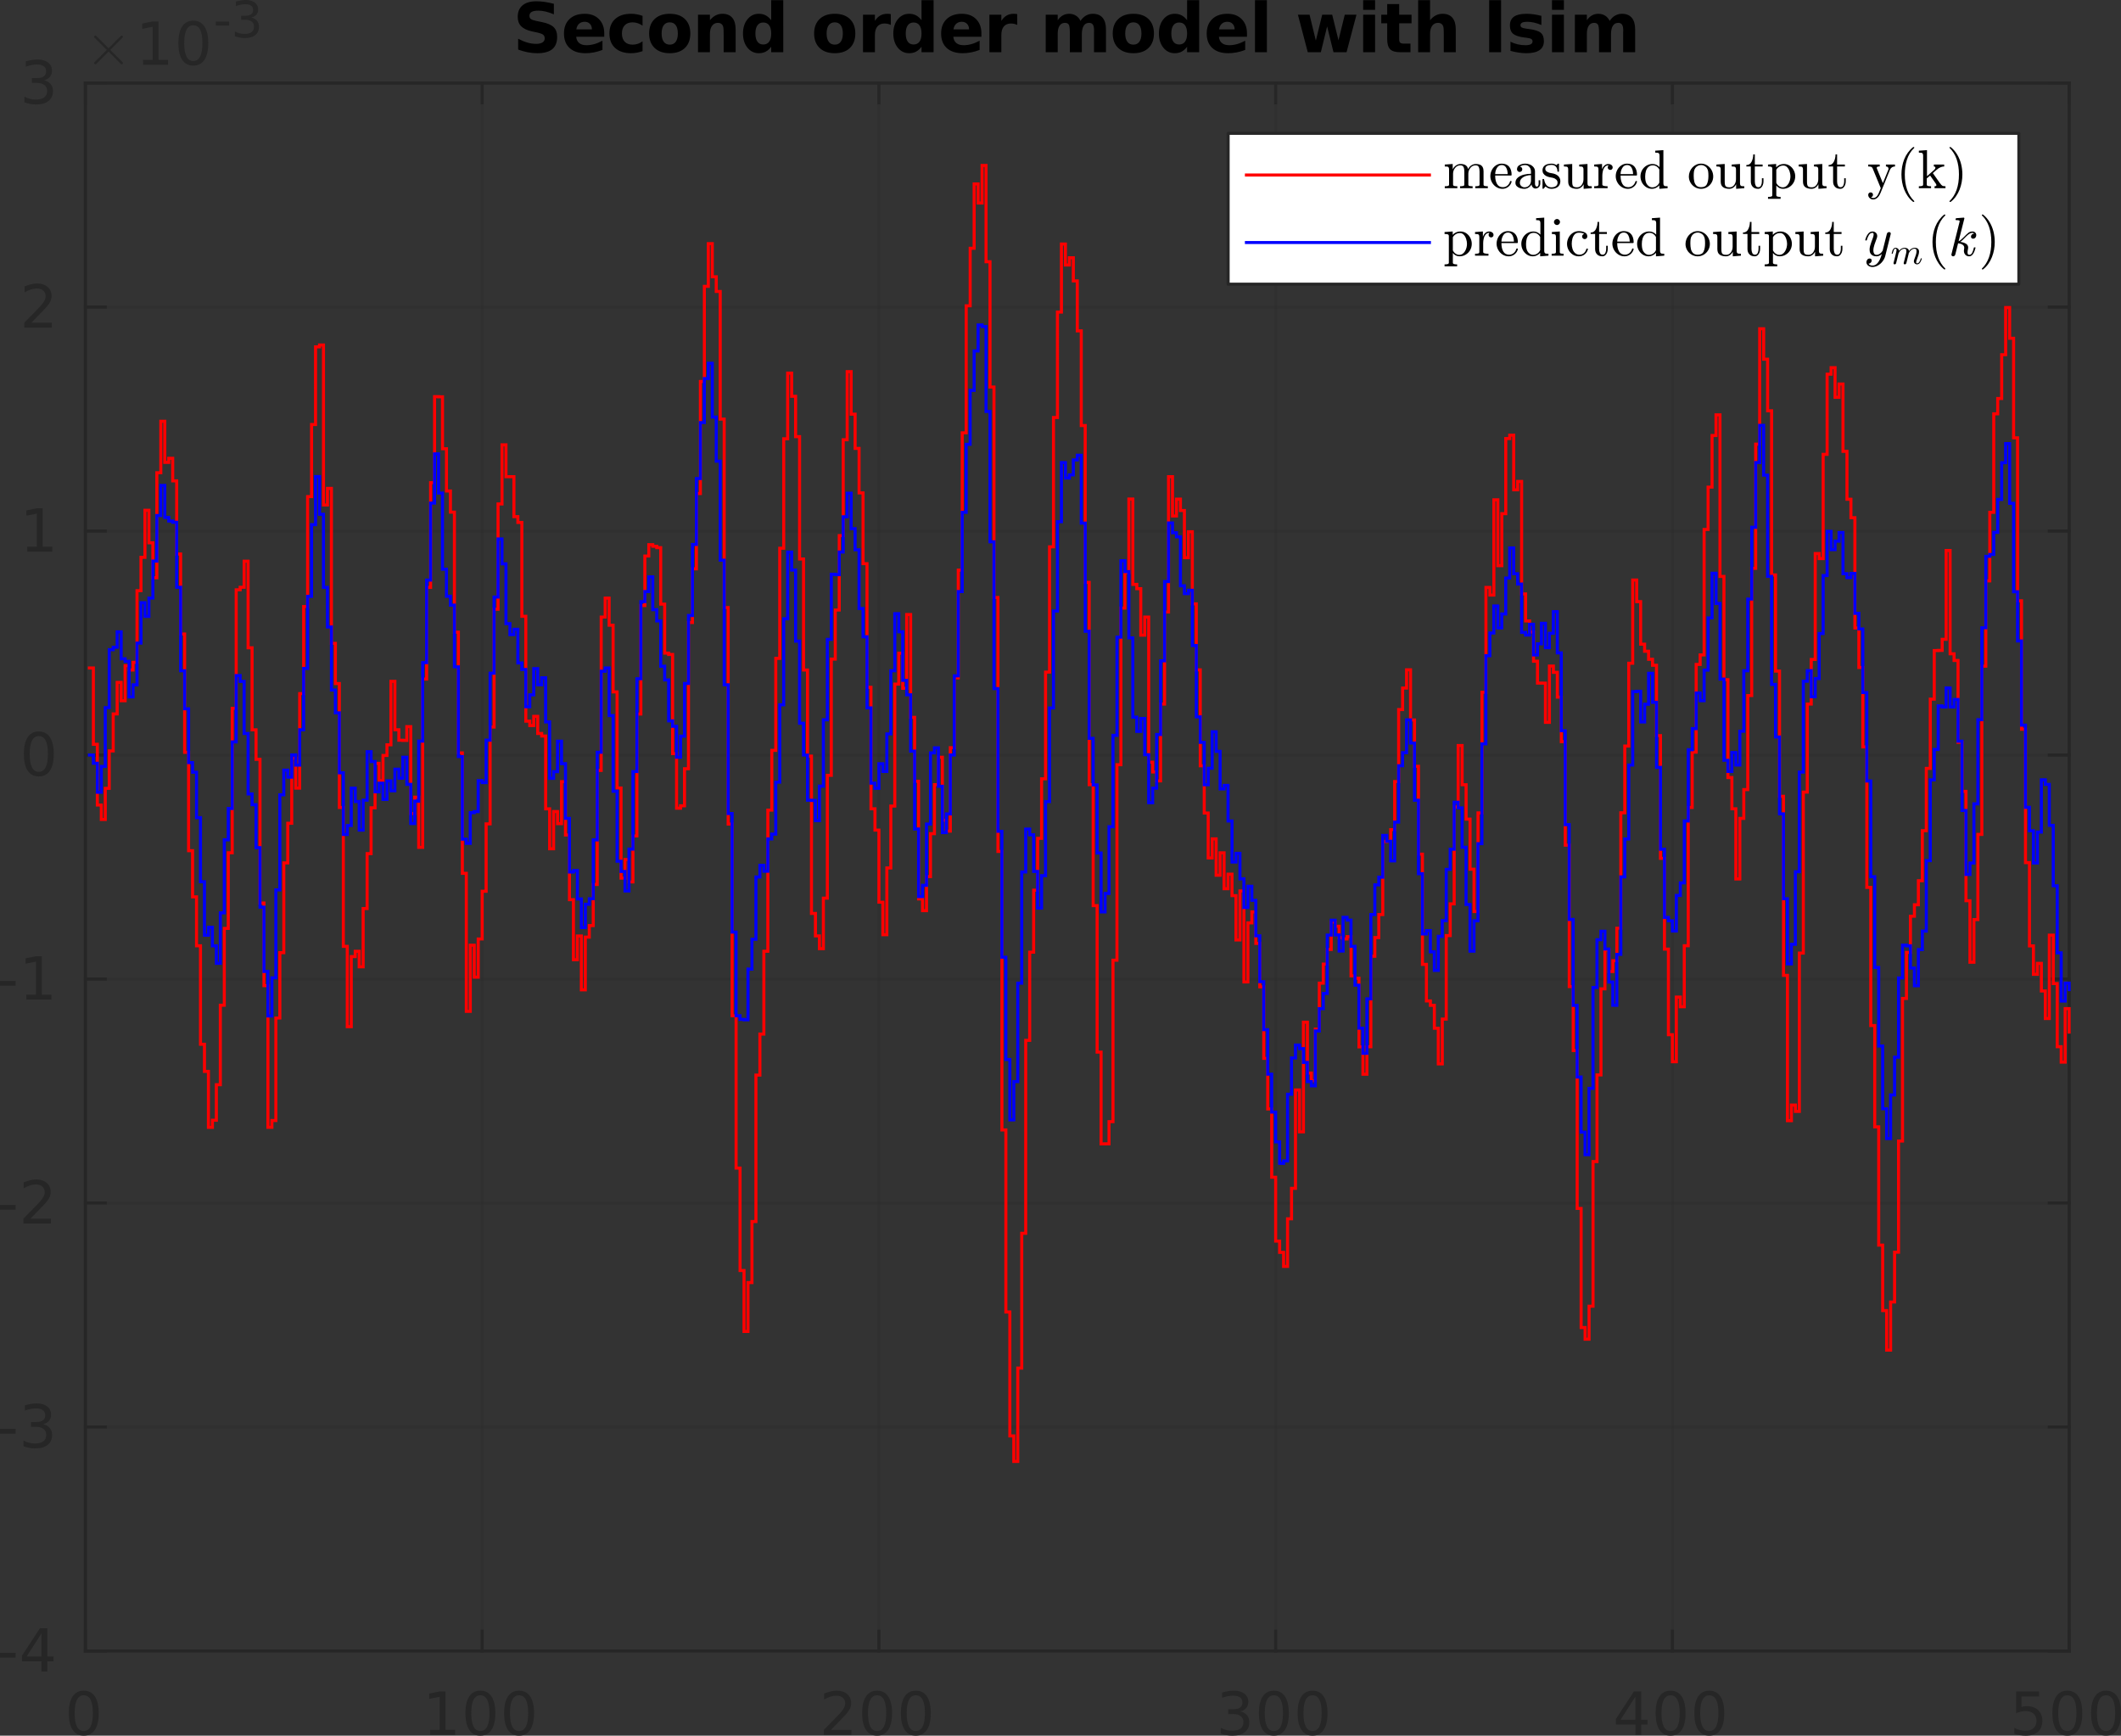 <?xml version="1.0" encoding="UTF-8" standalone="no"?>
<svg
   xmlns:dc="http://purl.org/dc/elements/1.1/"
   xmlns:cc="http://creativecommons.org/ns#"
   xmlns:rdf="http://www.w3.org/1999/02/22-rdf-syntax-ns#"
   xmlns:svg="http://www.w3.org/2000/svg"
   xmlns="http://www.w3.org/2000/svg"
   xmlns:sodipodi="http://sodipodi.sourceforge.net/DTD/sodipodi-0.dtd"
   xmlns:inkscape="http://www.inkscape.org/namespaces/inkscape"
   style="font-style:normal;font-weight:normal;font-size:12px;font-family:Dialog;color-interpolation:auto;fill:#000000;fill-opacity:1;stroke:#000000;stroke-width:1;stroke-linecap:square;stroke-linejoin:miter;stroke-miterlimit:10;stroke-dasharray:none;stroke-dashoffset:0;stroke-opacity:1;color-rendering:auto;image-rendering:auto;shape-rendering:auto;text-rendering:auto"
   width="464.039"
   height="379.693"
   version="1.1"
   id="svg291"
   sodipodi:docname="output_lsim2.svg"
   inkscape:version="0.92.2 2405546, 2018-03-11">
  <rect width="100%" height="100%" fill="#333333" stroke="none"/>
  <sodipodi:namedview
     pagecolor="#ffffff"
     bordercolor="#666666"
     borderopacity="1"
     objecttolerance="10"
     gridtolerance="10"
     guidetolerance="10"
     inkscape:pageopacity="0"
     inkscape:pageshadow="2"
     inkscape:window-width="739"
     inkscape:window-height="480"
     id="namedview293"
     showgrid="false"
     showguides="false"
     fit-margin-top="0"
     fit-margin-left="0"
     fit-margin-right="0"
     fit-margin-bottom="0"
     inkscape:zoom="0.53571429"
     inkscape:cx="225.6927"
     inkscape:cy="182.5208"
     inkscape:window-x="0"
     inkscape:window-y="0"
     inkscape:window-maximized="0"
     inkscape:current-layer="svg291" />
  <!--Generated by the Batik Graphics2D SVG Generator-->
  <defs
     id="genericDefs">
    <defs
       id="defs1">
      <clipPath
         id="clipPath1"
         clipPathUnits="userSpaceOnUse">
        <path
           id="path3"
           d="M 0,0 H 560 V 420 H 0 Z"
           inkscape:connector-curvature="0" />
      </clipPath>
    </defs>
  </defs>
  <g
     id="g73"
     style="color-interpolation:linearRGB;fill:#262626;fill-opacity:0.149;stroke:#262626;stroke-width:0.667;stroke-linecap:butt;stroke-linejoin:round;stroke-opacity:0.149;color-rendering:optimizeQuality;image-rendering:optimizeQuality;text-rendering:geometricPrecision"
     transform="translate(-54.307,-12.828)">
    <line
       id="line17"
       y1="374"
       x2="73"
       x1="73"
       style="fill:none"
       y2="31" />
    <line
       id="line19"
       y1="374"
       x2="159.8"
       x1="159.8"
       style="fill:none"
       y2="31" />
    <line
       id="line21"
       y1="374"
       x2="246.6"
       x1="246.6"
       style="fill:none"
       y2="31" />
    <line
       id="line23"
       y1="374"
       x2="333.4"
       x1="333.4"
       style="fill:none"
       y2="31" />
    <line
       id="line25"
       y1="374"
       x2="420.2"
       x1="420.2"
       style="fill:none"
       y2="31" />
    <line
       id="line27"
       y1="374"
       x2="507"
       x1="507"
       style="fill:none"
       y2="31" />
    <line
       id="line29"
       y1="374"
       x2="73"
       x1="507"
       style="fill:none"
       y2="374" />
    <line
       id="line31"
       y1="325"
       x2="73"
       x1="507"
       style="fill:none"
       y2="325" />
    <line
       id="line33"
       y1="276"
       x2="73"
       x1="507"
       style="fill:none"
       y2="276" />
    <line
       id="line35"
       y1="227"
       x2="73"
       x1="507"
       style="fill:none"
       y2="227" />
    <line
       id="line37"
       y1="178"
       x2="73"
       x1="507"
       style="fill:none"
       y2="178" />
    <line
       id="line39"
       y1="129"
       x2="73"
       x1="507"
       style="fill:none"
       y2="129" />
    <line
       id="line41"
       y1="80"
       x2="73"
       x1="507"
       style="fill:none"
       y2="80" />
    <line
       id="line43"
       y1="31"
       x2="73"
       x1="507"
       style="fill:none"
       y2="31" />
    <line
       id="line45"
       y2="374"
       style="fill:none;fill-opacity:1;stroke-linecap:square;stroke-opacity:1"
       y1="374"
       x2="507"
       x1="73" />
    <line
       id="line47"
       y2="31"
       style="fill:none;fill-opacity:1;stroke-linecap:square;stroke-opacity:1"
       y1="31"
       x2="507"
       x1="73" />
    <line
       id="line49"
       y2="369.66"
       style="fill:none;fill-opacity:1;stroke-linecap:square;stroke-opacity:1"
       y1="374"
       x2="73"
       x1="73" />
    <line
       id="line51"
       y2="369.66"
       style="fill:none;fill-opacity:1;stroke-linecap:square;stroke-opacity:1"
       y1="374"
       x2="159.8"
       x1="159.8" />
    <line
       id="line53"
       y2="369.66"
       style="fill:none;fill-opacity:1;stroke-linecap:square;stroke-opacity:1"
       y1="374"
       x2="246.6"
       x1="246.6" />
    <line
       id="line55"
       y2="369.66"
       style="fill:none;fill-opacity:1;stroke-linecap:square;stroke-opacity:1"
       y1="374"
       x2="333.4"
       x1="333.4" />
    <line
       id="line57"
       y2="369.66"
       style="fill:none;fill-opacity:1;stroke-linecap:square;stroke-opacity:1"
       y1="374"
       x2="420.2"
       x1="420.2" />
    <line
       id="line59"
       y2="369.66"
       style="fill:none;fill-opacity:1;stroke-linecap:square;stroke-opacity:1"
       y1="374"
       x2="507"
       x1="507" />
    <line
       id="line61"
       y2="35.34"
       style="fill:none;fill-opacity:1;stroke-linecap:square;stroke-opacity:1"
       y1="31"
       x2="73"
       x1="73" />
    <line
       id="line63"
       y2="35.34"
       style="fill:none;fill-opacity:1;stroke-linecap:square;stroke-opacity:1"
       y1="31"
       x2="159.8"
       x1="159.8" />
    <line
       id="line65"
       y2="35.34"
       style="fill:none;fill-opacity:1;stroke-linecap:square;stroke-opacity:1"
       y1="31"
       x2="246.6"
       x1="246.6" />
    <line
       id="line67"
       y2="35.34"
       style="fill:none;fill-opacity:1;stroke-linecap:square;stroke-opacity:1"
       y1="31"
       x2="333.4"
       x1="333.4" />
    <line
       id="line69"
       y2="35.34"
       style="fill:none;fill-opacity:1;stroke-linecap:square;stroke-opacity:1"
       y1="31"
       x2="420.2"
       x1="420.2" />
    <line
       id="line71"
       y2="35.34"
       style="fill:none;fill-opacity:1;stroke-linecap:square;stroke-opacity:1"
       y1="31"
       x2="507"
       x1="507" />
  </g>
  <g
     id="g77"
     style="font-size:13.333px;font-family:SansSerif;color-interpolation:linearRGB;fill:#262626;stroke:#262626;color-rendering:optimizeQuality;image-rendering:optimizeQuality;text-rendering:geometricPrecision"
     transform="translate(18.693,366.505)">
    <path
       inkscape:connector-curvature="0"
       id="path75"
       d="m -0.375,4.359 q -0.984,0 -1.484,0.977 -0.5,0.977 -0.5,2.93 0,1.953 0.5,2.93 0.5,0.977 1.484,0.977 1,0 1.5,-0.977 0.5,-0.977 0.5,-2.93 0,-1.953 -0.5,-2.93 -0.5,-0.977 -1.5,-0.977 z m 0,-1.016 q 1.594,0 2.438,1.266 0.844,1.266 0.844,3.656 0,2.391 -0.844,3.656 -0.844,1.266 -2.438,1.266 -1.578,0 -2.422,-1.266 -0.844,-1.266 -0.844,-3.656 0,-2.391 0.844,-3.656 0.844,-1.266 2.422,-1.266 z"
       style="stroke:none" />
  </g>
  <g
     id="g81"
     style="font-size:13.333px;font-family:SansSerif;color-interpolation:linearRGB;fill:#262626;stroke:#262626;color-rendering:optimizeQuality;image-rendering:optimizeQuality;text-rendering:geometricPrecision"
     transform="translate(105.493,366.505)">
    <path
       inkscape:connector-curvature="0"
       id="path79"
       d="m -11.391,11.922 h 2.094 V 4.688 l -2.281,0.453 V 3.984 l 2.266,-0.469 h 1.297 v 8.406 h 2.094 V 13 h -5.469 z M -0.405,4.359 q -0.984,0 -1.484,0.977 -0.5,0.977 -0.5,2.93 0,1.953 0.5,2.93 0.5,0.977 1.484,0.977 1,0 1.5,-0.977 0.5,-0.977 0.5,-2.93 0,-1.953 -0.5,-2.93 -0.5,-0.977 -1.5,-0.977 z m 0,-1.016 q 1.594,0 2.438,1.266 0.844,1.266 0.844,3.656 0,2.391 -0.844,3.656 -0.844,1.266 -2.438,1.266 -1.578,0 -2.422,-1.266 -0.844,-1.266 -0.844,-3.656 0,-2.391 0.844,-3.656 0.844,-1.266 2.422,-1.266 z m 8.47,1.016 q -0.984,0 -1.484,0.977 -0.5,0.977 -0.5,2.93 0,1.953 0.5,2.93 0.5,0.977 1.484,0.977 1,0 1.5,-0.977 0.5,-0.977 0.5,-2.93 0,-1.953 -0.5,-2.93 -0.5,-0.977 -1.5,-0.977 z m 0,-1.016 q 1.594,0 2.438,1.266 0.844,1.266 0.844,3.656 0,2.391 -0.844,3.656 -0.844,1.266 -2.438,1.266 -1.578,0 -2.422,-1.266 Q 4.799,10.656 4.799,8.266 4.799,5.875 5.643,4.609 6.487,3.344 8.065,3.344 Z"
       style="stroke:none" />
  </g>
  <g
     id="g85"
     style="font-size:13.333px;font-family:SansSerif;color-interpolation:linearRGB;fill:#262626;stroke:#262626;color-rendering:optimizeQuality;image-rendering:optimizeQuality;text-rendering:geometricPrecision"
     transform="translate(192.293,366.505)">
    <path
       inkscape:connector-curvature="0"
       id="path83"
       d="m -10.5,11.922 h 4.469 V 13 h -6.016 v -1.078 q 0.734,-0.75 1.992,-2.023 Q -8.797,8.625 -8.469,8.25 -7.859,7.562 -7.617,7.078 -7.375,6.594 -7.375,6.141 q 0,-0.766 -0.523,-1.234 -0.523,-0.469 -1.383,-0.469 -0.609,0 -1.274,0.203 -0.664,0.203 -1.43,0.641 V 3.984 q 0.781,-0.312 1.453,-0.477 0.672,-0.164 1.219,-0.164 1.484,0 2.359,0.742 0.875,0.742 0.875,1.977 0,0.578 -0.219,1.102 -0.219,0.523 -0.797,1.226 -0.156,0.188 -1.008,1.07 -0.852,0.883 -2.398,2.461 z M -0.405,4.359 q -0.984,0 -1.484,0.977 -0.5,0.977 -0.5,2.93 0,1.953 0.5,2.93 0.5,0.977 1.484,0.977 1,0 1.5,-0.977 0.5,-0.977 0.5,-2.93 0,-1.953 -0.5,-2.93 -0.5,-0.977 -1.5,-0.977 z m 0,-1.016 q 1.594,0 2.438,1.266 0.844,1.266 0.844,3.656 0,2.391 -0.844,3.656 -0.844,1.266 -2.438,1.266 -1.578,0 -2.422,-1.266 -0.844,-1.266 -0.844,-3.656 0,-2.391 0.844,-3.656 0.844,-1.266 2.422,-1.266 z m 8.47,1.016 q -0.984,0 -1.484,0.977 -0.5,0.977 -0.5,2.93 0,1.953 0.5,2.93 0.5,0.977 1.484,0.977 1,0 1.5,-0.977 0.5,-0.977 0.5,-2.93 0,-1.953 -0.5,-2.93 -0.5,-0.977 -1.5,-0.977 z m 0,-1.016 q 1.594,0 2.438,1.266 0.844,1.266 0.844,3.656 0,2.391 -0.844,3.656 -0.844,1.266 -2.438,1.266 -1.578,0 -2.422,-1.266 Q 4.799,10.656 4.799,8.266 4.799,5.875 5.643,4.609 6.487,3.344 8.065,3.344 Z"
       style="stroke:none" />
  </g>
  <g
     id="g89"
     style="font-size:13.333px;font-family:SansSerif;color-interpolation:linearRGB;fill:#262626;stroke:#262626;color-rendering:optimizeQuality;image-rendering:optimizeQuality;text-rendering:geometricPrecision"
     transform="translate(279.093,366.505)">
    <path
       inkscape:connector-curvature="0"
       id="path87"
       d="m -7.719,7.891 q 0.922,0.203 1.438,0.82 0.516,0.617 0.516,1.539 0,1.391 -0.969,2.164 -0.969,0.773 -2.75,0.773 -0.594,0 -1.226,-0.117 -0.633,-0.117 -1.305,-0.351 v -1.25 q 0.547,0.312 1.18,0.476 0.633,0.164 1.32,0.164 1.203,0 1.836,-0.477 0.633,-0.477 0.633,-1.383 0,-0.844 -0.586,-1.312 -0.586,-0.469 -1.633,-0.469 H -10.375 V 7.406 h 1.156 q 0.953,0 1.453,-0.375 0.5,-0.375 0.5,-1.094 0,-0.719 -0.516,-1.109 -0.516,-0.391 -1.484,-0.391 -0.531,0 -1.133,0.109 Q -11,4.656 -11.719,4.906 V 3.75 Q -11,3.547 -10.359,3.445 q 0.641,-0.102 1.203,-0.102 1.469,0 2.32,0.664 0.852,0.664 0.852,1.805 0,0.781 -0.453,1.328 -0.453,0.547 -1.281,0.75 z m 7.314,-3.531 q -0.984,0 -1.484,0.977 -0.5,0.977 -0.5,2.93 0,1.953 0.5,2.93 0.5,0.977 1.484,0.977 1,0 1.5,-0.977 0.5,-0.977 0.5,-2.93 0,-1.953 -0.5,-2.93 -0.5,-0.977 -1.5,-0.977 z m 0,-1.016 q 1.594,0 2.438,1.266 0.844,1.266 0.844,3.656 0,2.391 -0.844,3.656 -0.844,1.266 -2.438,1.266 -1.578,0 -2.422,-1.266 -0.844,-1.266 -0.844,-3.656 0,-2.391 0.844,-3.656 0.844,-1.266 2.422,-1.266 z m 8.47,1.016 q -0.984,0 -1.484,0.977 -0.5,0.977 -0.5,2.93 0,1.953 0.5,2.93 0.5,0.977 1.484,0.977 1,0 1.5,-0.977 0.5,-0.977 0.5,-2.93 0,-1.953 -0.5,-2.93 -0.5,-0.977 -1.5,-0.977 z m 0,-1.016 q 1.594,0 2.438,1.266 0.844,1.266 0.844,3.656 0,2.391 -0.844,3.656 -0.844,1.266 -2.438,1.266 -1.578,0 -2.422,-1.266 Q 4.799,10.656 4.799,8.266 4.799,5.875 5.643,4.609 6.487,3.344 8.065,3.344 Z"
       style="stroke:none" />
  </g>
  <g
     id="g93"
     style="font-size:13.333px;font-family:SansSerif;color-interpolation:linearRGB;fill:#262626;stroke:#262626;color-rendering:optimizeQuality;image-rendering:optimizeQuality;text-rendering:geometricPrecision"
     transform="translate(365.893,366.505)">
    <path
       inkscape:connector-curvature="0"
       id="path91"
       d="m -8.094,4.641 -3.234,5.062 h 3.234 z m -0.328,-1.125 h 1.609 v 6.188 h 1.359 v 1.062 H -6.812 V 13 h -1.281 v -2.234 h -4.266 V 9.531 Z m 8.017,0.844 q -0.984,0 -1.484,0.977 -0.5,0.977 -0.5,2.93 0,1.953 0.5,2.93 0.5,0.977 1.484,0.977 1,0 1.5,-0.977 0.5,-0.977 0.5,-2.93 0,-1.953 -0.5,-2.93 -0.5,-0.977 -1.5,-0.977 z m 0,-1.016 q 1.594,0 2.438,1.266 0.844,1.266 0.844,3.656 0,2.391 -0.844,3.656 -0.844,1.266 -2.438,1.266 -1.578,0 -2.422,-1.266 -0.844,-1.266 -0.844,-3.656 0,-2.391 0.844,-3.656 0.844,-1.266 2.422,-1.266 z m 8.47,1.016 q -0.984,0 -1.484,0.977 -0.5,0.977 -0.5,2.93 0,1.953 0.5,2.93 0.5,0.977 1.484,0.977 1,0 1.5,-0.977 0.5,-0.977 0.5,-2.93 0,-1.953 -0.5,-2.93 -0.5,-0.977 -1.5,-0.977 z m 0,-1.016 q 1.594,0 2.438,1.266 0.844,1.266 0.844,3.656 0,2.391 -0.844,3.656 -0.844,1.266 -2.438,1.266 -1.578,0 -2.422,-1.266 Q 4.799,10.656 4.799,8.266 4.799,5.875 5.643,4.609 6.487,3.344 8.065,3.344 Z"
       style="stroke:none" />
  </g>
  <g
     id="g97"
     style="font-size:13.333px;font-family:SansSerif;color-interpolation:linearRGB;fill:#262626;stroke:#262626;color-rendering:optimizeQuality;image-rendering:optimizeQuality;text-rendering:geometricPrecision"
     transform="translate(452.693,366.505)">
    <path
       inkscape:connector-curvature="0"
       id="path95"
       d="m -11.594,3.516 h 5.031 v 1.094 h -3.859 v 2.312 q 0.281,-0.094 0.562,-0.141 0.281,-0.047 0.547,-0.047 1.594,0 2.523,0.867 0.93,0.867 0.93,2.352 0,1.531 -0.953,2.383 -0.953,0.852 -2.688,0.852 -0.594,0 -1.219,-0.102 -0.625,-0.102 -1.281,-0.305 v -1.297 q 0.578,0.312 1.188,0.469 0.609,0.156 1.281,0.156 1.109,0 1.75,-0.578 0.641,-0.578 0.641,-1.578 0,-0.984 -0.641,-1.562 -0.641,-0.578 -1.75,-0.578 -0.516,0 -1.024,0.117 -0.508,0.117 -1.039,0.351 z m 11.189,0.844 q -0.984,0 -1.484,0.977 -0.5,0.977 -0.5,2.93 0,1.953 0.5,2.93 0.5,0.977 1.484,0.977 1,0 1.5,-0.977 0.5,-0.977 0.5,-2.93 0,-1.953 -0.5,-2.93 -0.5,-0.977 -1.5,-0.977 z m 0,-1.016 q 1.594,0 2.438,1.266 0.844,1.266 0.844,3.656 0,2.391 -0.844,3.656 -0.844,1.266 -2.438,1.266 -1.578,0 -2.422,-1.266 -0.844,-1.266 -0.844,-3.656 0,-2.391 0.844,-3.656 0.844,-1.266 2.422,-1.266 z m 8.47,1.016 q -0.984,0 -1.484,0.977 -0.5,0.977 -0.5,2.93 0,1.953 0.5,2.93 0.5,0.977 1.484,0.977 1,0 1.5,-0.977 0.5,-0.977 0.5,-2.93 0,-1.953 -0.5,-2.93 -0.5,-0.977 -1.5,-0.977 z m 0,-1.016 q 1.594,0 2.438,1.266 0.844,1.266 0.844,3.656 0,2.391 -0.844,3.656 -0.844,1.266 -2.438,1.266 -1.578,0 -2.422,-1.266 Q 4.799,10.656 4.799,8.266 4.799,5.875 5.643,4.609 6.487,3.344 8.065,3.344 Z"
       style="stroke:none" />
  </g>
  <g
     id="g135"
     style="color-interpolation:linearRGB;fill:#262626;stroke:#262626;stroke-width:0.667;stroke-linejoin:round;color-rendering:optimizeQuality;image-rendering:optimizeQuality;text-rendering:geometricPrecision"
     transform="translate(-54.307,-12.828)">
    <line
       id="line99"
       y1="374"
       x2="73"
       x1="73"
       style="fill:none"
       y2="31" />
    <line
       id="line101"
       y1="374"
       x2="507"
       x1="507"
       style="fill:none"
       y2="31" />
    <line
       id="line103"
       y1="374"
       x2="77.34"
       x1="73"
       style="fill:none"
       y2="374" />
    <line
       id="line105"
       y1="325"
       x2="77.34"
       x1="73"
       style="fill:none"
       y2="325" />
    <line
       id="line107"
       y1="276"
       x2="77.34"
       x1="73"
       style="fill:none"
       y2="276" />
    <line
       id="line109"
       y1="227"
       x2="77.34"
       x1="73"
       style="fill:none"
       y2="227" />
    <line
       id="line111"
       y1="178"
       x2="77.34"
       x1="73"
       style="fill:none"
       y2="178" />
    <line
       id="line113"
       y1="129"
       x2="77.34"
       x1="73"
       style="fill:none"
       y2="129" />
    <line
       id="line115"
       y1="80"
       x2="77.34"
       x1="73"
       style="fill:none"
       y2="80" />
    <line
       id="line117"
       y1="31"
       x2="77.34"
       x1="73"
       style="fill:none"
       y2="31" />
    <line
       id="line119"
       y1="374"
       x2="502.66"
       x1="507"
       style="fill:none"
       y2="374" />
    <line
       id="line121"
       y1="325"
       x2="502.66"
       x1="507"
       style="fill:none"
       y2="325" />
    <line
       id="line123"
       y1="276"
       x2="502.66"
       x1="507"
       style="fill:none"
       y2="276" />
    <line
       id="line125"
       y1="227"
       x2="502.66"
       x1="507"
       style="fill:none"
       y2="227" />
    <line
       id="line127"
       y1="178"
       x2="502.66"
       x1="507"
       style="fill:none"
       y2="178" />
    <line
       id="line129"
       y1="129"
       x2="502.66"
       x1="507"
       style="fill:none"
       y2="129" />
    <line
       id="line131"
       y1="80"
       x2="502.66"
       x1="507"
       style="fill:none"
       y2="80" />
    <line
       id="line133"
       y1="31"
       x2="502.66"
       x1="507"
       style="fill:none"
       y2="31" />
  </g>
  <g
     id="g139"
     style="font-size:13.333px;font-family:SansSerif;color-interpolation:linearRGB;fill:#262626;stroke:#262626;color-rendering:optimizeQuality;image-rendering:optimizeQuality;text-rendering:geometricPrecision"
     transform="translate(13.359,361.172)">
    <path
       inkscape:connector-curvature="0"
       id="path137"
       d="m -13.359,0.422 h 3.422 v 1.031 h -3.422 z m 9.069,-4.281 -3.234,5.062 h 3.234 z m -0.328,-1.125 h 1.609 v 6.188 h 1.359 V 2.266 H -3.009 V 4.5 H -4.29 V 2.266 H -8.556 V 1.031 Z"
       style="stroke:none" />
  </g>
  <g
     id="g143"
     style="font-size:13.333px;font-family:SansSerif;color-interpolation:linearRGB;fill:#262626;stroke:#262626;color-rendering:optimizeQuality;image-rendering:optimizeQuality;text-rendering:geometricPrecision"
     transform="translate(13.359,312.172)">
    <path
       inkscape:connector-curvature="0"
       id="path141"
       d="m -13.359,0.422 h 3.422 v 1.031 h -3.422 z m 9.444,-1.031 q 0.922,0.203 1.438,0.82 0.516,0.617 0.516,1.539 0,1.391 -0.969,2.164 -0.969,0.773 -2.75,0.773 -0.594,0 -1.227,-0.117 -0.633,-0.117 -1.305,-0.351 v -1.25 q 0.547,0.312 1.18,0.476 0.633,0.164 1.32,0.164 1.203,0 1.836,-0.477 0.633,-0.477 0.633,-1.383 0,-0.844 -0.586,-1.312 -0.586,-0.469 -1.633,-0.469 h -1.109 v -1.063 h 1.156 q 0.953,0 1.453,-0.375 0.5,-0.375 0.5,-1.094 0,-0.719 -0.516,-1.109 -0.516,-0.391 -1.484,-0.391 -0.531,0 -1.133,0.109 -0.602,0.109 -1.32,0.359 V -4.75 q 0.719,-0.203 1.359,-0.305 0.641,-0.102 1.203,-0.102 1.469,0 2.32,0.664 0.852,0.664 0.852,1.805 0,0.781 -0.453,1.328 -0.453,0.547 -1.281,0.75 z"
       style="stroke:none" />
  </g>
  <g
     id="g147"
     style="font-size:13.333px;font-family:SansSerif;color-interpolation:linearRGB;fill:#262626;stroke:#262626;color-rendering:optimizeQuality;image-rendering:optimizeQuality;text-rendering:geometricPrecision"
     transform="translate(13.359,263.172)">
    <path
       inkscape:connector-curvature="0"
       id="path145"
       d="m -13.359,0.422 h 3.422 v 1.031 h -3.422 z m 6.663,3 h 4.469 V 4.5 H -8.243 V 3.422 q 0.734,-0.75 1.992,-2.023 1.258,-1.273 1.586,-1.648 0.609,-0.688 0.852,-1.172 0.242,-0.484 0.242,-0.938 0,-0.766 -0.523,-1.234 -0.523,-0.469 -1.383,-0.469 -0.609,0 -1.273,0.203 -0.664,0.203 -1.43,0.641 v -1.297 q 0.781,-0.312 1.453,-0.477 0.672,-0.164 1.219,-0.164 1.484,0 2.359,0.742 0.875,0.742 0.875,1.977 0,0.578 -0.219,1.102 -0.219,0.523 -0.797,1.226 -0.156,0.188 -1.008,1.07 -0.852,0.883 -2.398,2.461 z"
       style="stroke:none" />
  </g>
  <g
     id="g151"
     style="font-size:13.333px;font-family:SansSerif;color-interpolation:linearRGB;fill:#262626;stroke:#262626;color-rendering:optimizeQuality;image-rendering:optimizeQuality;text-rendering:geometricPrecision"
     transform="translate(13.359,214.172)">
    <path
       inkscape:connector-curvature="0"
       id="path149"
       d="m -13.359,0.422 h 3.422 v 1.031 h -3.422 z m 5.772,3 h 2.094 v -7.234 l -2.281,0.453 v -1.156 l 2.266,-0.469 h 1.297 v 8.406 h 2.094 V 4.5 h -5.469 z"
       style="stroke:none" />
  </g>
  <g
     id="g155"
     style="font-size:13.333px;font-family:SansSerif;color-interpolation:linearRGB;fill:#262626;stroke:#262626;color-rendering:optimizeQuality;image-rendering:optimizeQuality;text-rendering:geometricPrecision"
     transform="translate(13.359,165.172)">
    <path
       inkscape:connector-curvature="0"
       id="path153"
       d="m -4.875,-4.141 q -0.984,0 -1.484,0.977 -0.5,0.977 -0.5,2.93 0,1.953 0.5,2.93 0.5,0.977 1.484,0.977 1,0 1.5,-0.977 0.5,-0.977 0.5,-2.93 0,-1.953 -0.5,-2.93 -0.5,-0.977 -1.5,-0.977 z m 0,-1.016 q 1.594,0 2.438,1.266 0.844,1.266 0.844,3.656 0,2.391 -0.844,3.656 -0.844,1.266 -2.438,1.266 -1.578,0 -2.422,-1.266 -0.844,-1.266 -0.844,-3.656 0,-2.391 0.844,-3.656 0.844,-1.266 2.422,-1.266 z"
       style="stroke:none" />
  </g>
  <g
     id="g159"
     style="font-size:13.333px;font-family:SansSerif;color-interpolation:linearRGB;fill:#262626;stroke:#262626;color-rendering:optimizeQuality;image-rendering:optimizeQuality;text-rendering:geometricPrecision"
     transform="translate(13.359,116.172)">
    <path
       inkscape:connector-curvature="0"
       id="path157"
       d="m -7.391,3.422 h 2.094 v -7.234 l -2.281,0.453 v -1.156 l 2.266,-0.469 h 1.297 v 8.406 h 2.094 V 4.5 h -5.469 z"
       style="stroke:none" />
  </g>
  <g
     id="g163"
     style="font-size:13.333px;font-family:SansSerif;color-interpolation:linearRGB;fill:#262626;stroke:#262626;color-rendering:optimizeQuality;image-rendering:optimizeQuality;text-rendering:geometricPrecision"
     transform="translate(13.359,67.172)">
    <path
       inkscape:connector-curvature="0"
       id="path161"
       d="m -6.5,3.422 h 4.469 V 4.5 H -8.047 V 3.422 q 0.734,-0.75 1.992,-2.023 1.258,-1.273 1.586,-1.648 0.609,-0.688 0.852,-1.172 0.242,-0.484 0.242,-0.938 0,-0.766 -0.523,-1.234 -0.523,-0.469 -1.383,-0.469 -0.609,0 -1.274,0.203 -0.664,0.203 -1.43,0.641 v -1.297 q 0.781,-0.312 1.453,-0.477 0.672,-0.164 1.219,-0.164 1.484,0 2.359,0.742 0.875,0.742 0.875,1.977 0,0.578 -0.219,1.102 -0.219,0.523 -0.797,1.226 Q -3.25,0.078 -4.102,0.961 -4.953,1.844 -6.5,3.422 Z"
       style="stroke:none" />
  </g>
  <g
     id="g167"
     style="font-size:13.333px;font-family:SansSerif;color-interpolation:linearRGB;fill:#262626;stroke:#262626;color-rendering:optimizeQuality;image-rendering:optimizeQuality;text-rendering:geometricPrecision"
     transform="translate(13.359,18.172)">
    <path
       inkscape:connector-curvature="0"
       id="path165"
       d="m -3.719,-0.609 q 0.922,0.203 1.438,0.82 0.516,0.617 0.516,1.539 0,1.391 -0.969,2.164 -0.969,0.773 -2.75,0.773 -0.594,0 -1.226,-0.117 -0.633,-0.117 -1.305,-0.351 v -1.25 q 0.547,0.312 1.18,0.476 0.633,0.164 1.32,0.164 1.203,0 1.836,-0.477 0.633,-0.477 0.633,-1.383 0,-0.844 -0.586,-1.312 -0.586,-0.469 -1.633,-0.469 H -6.375 v -1.063 h 1.156 q 0.953,0 1.453,-0.375 0.5,-0.375 0.5,-1.094 0,-0.719 -0.516,-1.109 -0.516,-0.391 -1.484,-0.391 -0.531,0 -1.133,0.109 Q -7,-3.844 -7.719,-3.594 V -4.75 Q -7,-4.953 -6.359,-5.055 q 0.641,-0.102 1.203,-0.102 1.469,0 2.32,0.664 0.852,0.664 0.852,1.805 0,0.781 -0.453,1.328 -0.453,0.547 -1.281,0.75 z"
       style="stroke:none" />
  </g>
  <g
     id="g171"
     style="font-size:13.333px;font-family:mwb_cmsy10;color-interpolation:linearRGB;fill:#262626;stroke:#262626;color-rendering:optimizeQuality;image-rendering:optimizeQuality;text-rendering:geometricPrecision"
     transform="translate(18.693,14.172)">
    <path
       inkscape:connector-curvature="0"
       id="path169"
       d="m 1.906,-0.375 q 0,-0.094 0.063,-0.188 L 4.672,-3.25 1.969,-5.953 Q 1.906,-6.016 1.906,-6.125 q 0,-0.094 0.078,-0.18 0.078,-0.086 0.188,-0.086 0.094,0 0.203,0.094 l 2.688,2.688 2.672,-2.688 q 0.109,-0.094 0.188,-0.094 0.109,0 0.188,0.078 0.078,0.078 0.078,0.188 0,0.109 -0.062,0.172 L 5.422,-3.25 8.125,-0.562 q 0.062,0.094 0.062,0.188 0,0.109 -0.078,0.188 -0.078,0.078 -0.188,0.078 -0.094,0 -0.188,-0.094 L 5.062,-2.891 2.375,-0.203 q -0.109,0.094 -0.203,0.094 -0.109,0 -0.188,-0.086 Q 1.906,-0.281 1.906,-0.375 Z"
       style="stroke:none" />
  </g>
  <g
     id="g175"
     style="font-size:13.333px;font-family:SansSerif;color-interpolation:linearRGB;fill:#262626;stroke:#262626;color-rendering:optimizeQuality;image-rendering:optimizeQuality;text-rendering:geometricPrecision"
     transform="translate(29.693,14.172)">
    <path
       inkscape:connector-curvature="0"
       id="path173"
       d="m 1.609,-1.078 h 2.094 v -7.234 l -2.281,0.453 v -1.156 l 2.266,-0.469 h 1.297 v 8.406 H 7.078 V 0 H 1.609 Z m 10.985,-7.562 q -0.984,0 -1.484,0.977 -0.5,0.977 -0.5,2.93 0,1.953 0.5,2.93 0.5,0.977 1.484,0.977 1,0 1.5,-0.977 0.5,-0.977 0.5,-2.93 0,-1.953 -0.5,-2.93 -0.5,-0.977 -1.5,-0.977 z m 0,-1.016 q 1.594,0 2.438,1.266 0.844,1.266 0.844,3.656 0,2.391 -0.844,3.656 -0.844,1.266 -2.438,1.266 -1.578,0 -2.422,-1.266 -0.844,-1.266 -0.844,-3.656 0,-2.391 0.844,-3.656 0.844,-1.266 2.422,-1.266 z"
       style="stroke:none" />
  </g>
  <g
     id="g179"
     style="font-size:10.667px;font-family:SansSerif;color-interpolation:linearRGB;fill:#262626;stroke:#262626;color-rendering:optimizeQuality;image-rendering:optimizeQuality;text-rendering:geometricPrecision"
     transform="translate(46.693,8.172)">
    <path
       inkscape:connector-curvature="0"
       id="path177"
       d="m 0.531,-3.453 h 2.906 v 0.875 H 0.531 Z m 7.783,-0.875 q 0.781,0.172 1.219,0.695 0.438,0.523 0.438,1.305 0,1.188 -0.82,1.836 -0.82,0.648 -2.32,0.648 -0.516,0 -1.047,-0.102 -0.531,-0.102 -1.094,-0.289 v -1.062 q 0.453,0.266 0.984,0.406 0.531,0.141 1.125,0.141 1.016,0 1.547,-0.406 0.531,-0.406 0.531,-1.172 0,-0.719 -0.492,-1.117 Q 7.892,-3.844 7.001,-3.844 H 6.064 v -0.891 h 0.984 q 0.797,0 1.219,-0.32 0.422,-0.32 0.422,-0.914 0,-0.625 -0.438,-0.953 -0.438,-0.328 -1.25,-0.328 -0.438,0 -0.953,0.094 -0.516,0.094 -1.125,0.297 V -7.828 Q 5.548,-8 6.087,-8.086 q 0.539,-0.086 1.008,-0.086 1.234,0 1.961,0.562 0.727,0.562 0.727,1.531 0,0.656 -0.383,1.117 -0.383,0.461 -1.086,0.633 z"
       style="stroke:none" />
  </g>
  <g
     id="g183"
     style="font-weight:bold;font-size:14.667px;font-family:SansSerif;color-interpolation:linearRGB;color-rendering:optimizeQuality;image-rendering:optimizeQuality;text-rendering:geometricPrecision"
     transform="translate(235.693,15.422)">
    <path
       inkscape:connector-curvature="0"
       id="path181"
       d="m -114.516,-14.594 v 2.313 q -0.891,-0.391 -1.75,-0.602 -0.859,-0.211 -1.625,-0.211 -1.016,0 -1.492,0.281 -0.477,0.281 -0.477,0.859 0,0.453 0.32,0.695 0.32,0.242 1.18,0.414 l 1.203,0.25 q 1.828,0.359 2.594,1.109 0.766,0.75 0.766,2.125 0,1.812 -1.07,2.695 -1.07,0.883 -3.273,0.883 -1.047,0 -2.094,-0.203 -1.047,-0.203 -2.094,-0.594 v -2.375 q 1.047,0.562 2.023,0.844 0.977,0.281 1.883,0.281 0.922,0 1.414,-0.312 0.492,-0.312 0.492,-0.875 0,-0.516 -0.328,-0.797 -0.328,-0.281 -1.328,-0.5 l -1.094,-0.234 q -1.641,-0.359 -2.398,-1.125 -0.758,-0.766 -0.758,-2.062 0,-1.641 1.055,-2.523 1.055,-0.883 3.023,-0.883 0.906,0 1.859,0.141 0.953,0.141 1.969,0.406 z m 11.024,6.469 v 0.75 h -6.141 q 0.094,0.922 0.672,1.383 0.578,0.461 1.594,0.461 0.828,0 1.695,-0.242 0.867,-0.242 1.789,-0.742 V -4.5 q -0.938,0.359 -1.867,0.539 -0.93,0.18 -1.852,0.18 -2.234,0 -3.469,-1.133 -1.234,-1.133 -1.234,-3.18 0,-2 1.211,-3.156 1.211,-1.156 3.336,-1.156 1.938,0 3.102,1.164 1.164,1.164 1.164,3.117 z M -106.194,-9 q 0,-0.75 -0.438,-1.203 -0.438,-0.453 -1.141,-0.453 -0.75,0 -1.226,0.43 -0.477,0.43 -0.602,1.227 z m 11.081,-2.953 v 2.141 q -0.531,-0.359 -1.07,-0.539 -0.539,-0.18 -1.117,-0.18 -1.109,0 -1.719,0.641 -0.609,0.641 -0.609,1.797 0,1.156 0.609,1.797 0.609,0.641 1.719,0.641 0.609,0 1.164,-0.188 0.555,-0.187 1.024,-0.547 v 2.156 q -0.625,0.219 -1.258,0.336 -0.633,0.117 -1.258,0.117 -2.219,0 -3.477,-1.141 -1.258,-1.141 -1.258,-3.172 0,-2.031 1.258,-3.172 1.258,-1.141 3.477,-1.141 0.641,0 1.266,0.117 0.625,0.117 1.25,0.336 z m 5.953,1.422 q -0.859,0 -1.32,0.625 -0.461,0.625 -0.461,1.812 0,1.172 0.461,1.805 0.461,0.633 1.32,0.633 0.859,0 1.312,-0.633 0.453,-0.633 0.453,-1.805 0,-1.187 -0.453,-1.812 -0.453,-0.625 -1.312,-0.625 z m 0,-1.875 q 2.125,0 3.312,1.148 1.188,1.148 1.188,3.164 0,2.016 -1.188,3.164 -1.188,1.149 -3.312,1.149 -2.109,0 -3.312,-1.149 -1.203,-1.148 -1.203,-3.164 0,-2.016 1.203,-3.164 1.203,-1.148 3.312,-1.148 z M -74.747,-9 v 5 h -2.625 v -0.812 -3.016 q 0,-1.062 -0.047,-1.461 -0.047,-0.398 -0.172,-0.586 -0.156,-0.266 -0.414,-0.406 -0.258,-0.141 -0.602,-0.141 -0.828,0 -1.297,0.633 -0.469,0.633 -0.469,1.758 V -4 h -2.609 v -8.203 h 2.609 V -11 q 0.594,-0.719 1.266,-1.062 0.672,-0.344 1.469,-0.344 1.422,0 2.156,0.875 0.734,0.875 0.734,2.531 z m 7.778,-2 v -4.391 h 2.641 V -4 h -2.641 v -1.188 q -0.547,0.719 -1.195,1.062 -0.648,0.344 -1.508,0.344 -1.516,0 -2.492,-1.211 -0.977,-1.211 -0.977,-3.102 0,-1.891 0.977,-3.102 0.977,-1.211 2.492,-1.211 0.844,0 1.5,0.344 0.656,0.344 1.203,1.062 z m -1.734,5.312 q 0.844,0 1.289,-0.617 0.445,-0.617 0.445,-1.789 0,-1.172 -0.445,-1.789 -0.445,-0.617 -1.289,-0.617 -0.828,0 -1.274,0.617 -0.445,0.617 -0.445,1.789 0,1.172 0.445,1.789 0.445,0.617 1.274,0.617 z m 15.641,-4.844 q -0.859,0 -1.32,0.625 -0.461,0.625 -0.461,1.812 0,1.172 0.461,1.805 0.461,0.633 1.32,0.633 0.859,0 1.312,-0.633 0.453,-0.633 0.453,-1.805 0,-1.187 -0.453,-1.812 -0.453,-0.625 -1.312,-0.625 z m 0,-1.875 q 2.125,0 3.312,1.148 1.188,1.148 1.188,3.164 0,2.016 -1.188,3.164 -1.188,1.149 -3.312,1.149 -2.109,0 -3.312,-1.149 -1.203,-1.148 -1.203,-3.164 0,-2.016 1.203,-3.164 1.203,-1.148 3.312,-1.148 z m 12.272,2.437 q -0.344,-0.156 -0.688,-0.234 -0.344,-0.078 -0.688,-0.078 -1.016,0 -1.562,0.648 -0.547,0.648 -0.547,1.852 V -4 h -2.609 v -8.203 h 2.609 v 1.344 q 0.516,-0.797 1.172,-1.172 0.656,-0.375 1.562,-0.375 0.141,0 0.289,0.016 0.148,0.016 0.445,0.047 z M -34.079,-11 v -4.391 h 2.641 V -4 h -2.641 v -1.188 q -0.547,0.719 -1.195,1.062 -0.648,0.344 -1.508,0.344 -1.516,0 -2.492,-1.211 -0.977,-1.211 -0.977,-3.102 0,-1.891 0.977,-3.102 0.977,-1.211 2.492,-1.211 0.844,0 1.5,0.344 0.656,0.344 1.203,1.062 z m -1.734,5.312 q 0.844,0 1.289,-0.617 0.445,-0.617 0.445,-1.789 0,-1.172 -0.445,-1.789 -0.445,-0.617 -1.289,-0.617 -0.828,0 -1.274,0.617 -0.445,0.617 -0.445,1.789 0,1.172 0.445,1.789 0.445,0.617 1.274,0.617 z m 14.835,-2.438 v 0.75 h -6.141 q 0.094,0.922 0.672,1.383 0.578,0.461 1.594,0.461 0.828,0 1.695,-0.242 0.867,-0.242 1.789,-0.742 V -4.5 q -0.938,0.359 -1.867,0.539 -0.93,0.18 -1.851,0.18 -2.234,0 -3.469,-1.133 -1.234,-1.133 -1.234,-3.18 0,-2 1.211,-3.156 1.211,-1.156 3.336,-1.156 1.938,0 3.102,1.164 1.164,1.164 1.164,3.117 z M -23.681,-9 q 0,-0.75 -0.438,-1.203 -0.438,-0.453 -1.141,-0.453 -0.75,0 -1.227,0.43 -0.476,0.43 -0.602,1.227 z m 10.55,-0.969 q -0.344,-0.156 -0.688,-0.234 -0.344,-0.078 -0.688,-0.078 -1.016,0 -1.562,0.648 -0.547,0.648 -0.547,1.852 V -4 h -2.609 v -8.203 h 2.609 v 1.344 q 0.516,-0.797 1.172,-1.172 0.656,-0.375 1.562,-0.375 0.141,0 0.289,0.016 0.148,0.016 0.445,0.047 z m 13.83,-0.875 q 0.5,-0.766 1.188,-1.164 0.688,-0.398 1.5,-0.398 1.422,0 2.156,0.875 0.734,0.875 0.734,2.531 v 5 h -2.625 v -4.281 q 0,-0.094 0.008,-0.195 0.008,-0.102 0.008,-0.289 0,-0.875 -0.258,-1.266 -0.258,-0.391 -0.836,-0.391 -0.75,0 -1.156,0.617 -0.406,0.617 -0.422,1.774 V -4 h -2.625 v -4.281 q 0,-1.359 -0.234,-1.75 -0.234,-0.391 -0.844,-0.391 -0.75,0 -1.164,0.617 -0.414,0.617 -0.414,1.774 V -4 h -2.625 v -8.203 h 2.625 V -11 q 0.484,-0.703 1.117,-1.055 0.633,-0.351 1.383,-0.351 0.844,0 1.5,0.414 0.656,0.414 0.984,1.148 z m 11.569,0.313 q -0.859,0 -1.32,0.625 -0.461,0.625 -0.461,1.812 0,1.172 0.461,1.805 0.461,0.633 1.32,0.633 0.859,0 1.312,-0.633 0.453,-0.633 0.453,-1.805 0,-1.187 -0.453,-1.812 -0.453,-0.625 -1.312,-0.625 z m 0,-1.875 q 2.125,0 3.312,1.148 1.188,1.148 1.188,3.164 0,2.016 -1.188,3.164 -1.188,1.149 -3.312,1.149 -2.109,0 -3.312,-1.149 -1.203,-1.148 -1.203,-3.164 0,-2.016 1.203,-3.164 1.203,-1.148 3.312,-1.148 z M 24.024,-11 v -4.391 h 2.641 V -4 h -2.641 v -1.188 q -0.547,0.719 -1.195,1.062 -0.648,0.344 -1.508,0.344 -1.516,0 -2.492,-1.211 -0.977,-1.211 -0.977,-3.102 0,-1.891 0.977,-3.102 0.977,-1.211 2.492,-1.211 0.844,0 1.5,0.344 0.656,0.344 1.203,1.062 z m -1.734,5.312 q 0.844,0 1.289,-0.617 0.445,-0.617 0.445,-1.789 0,-1.172 -0.445,-1.789 -0.445,-0.617 -1.289,-0.617 -0.828,0 -1.273,0.617 -0.445,0.617 -0.445,1.789 0,1.172 0.445,1.789 0.445,0.617 1.273,0.617 z m 14.835,-2.438 v 0.75 h -6.141 q 0.094,0.922 0.672,1.383 0.578,0.461 1.594,0.461 0.828,0 1.695,-0.242 0.867,-0.242 1.789,-0.742 V -4.5 q -0.938,0.359 -1.867,0.539 -0.93,0.18 -1.851,0.18 -2.234,0 -3.469,-1.133 -1.234,-1.133 -1.234,-3.18 0,-2 1.211,-3.156 1.211,-1.156 3.336,-1.156 1.938,0 3.102,1.164 1.164,1.164 1.164,3.117 z M 34.421,-9 q 0,-0.75 -0.438,-1.203 -0.438,-0.453 -1.141,-0.453 -0.75,0 -1.227,0.43 Q 31.14,-9.797 31.015,-9 Z m 4.456,-6.391 h 2.609 V -4 H 38.877 Z m 9.392,3.188 h 2.547 l 1.375,5.656 1.391,-5.656 h 2.188 l 1.375,5.594 1.375,-5.594 h 2.562 L 58.91,-4 H 56.05 L 54.66,-9.641 53.285,-4 h -2.859 z m 14.274,0 h 2.609 V -4 h -2.609 z m 0,-3.188 h 2.609 v 2.125 h -2.609 z m 7.883,0.859 v 2.328 h 2.703 v 1.875 h -2.703 v 3.484 q 0,0.563 0.227,0.766 0.227,0.203 0.898,0.203 h 1.344 V -4 h -2.25 q -1.547,0 -2.195,-0.648 -0.648,-0.648 -0.648,-2.195 v -3.484 h -1.297 v -1.875 h 1.297 v -2.328 z M 82.807,-9 v 5 h -2.625 v -0.812 -3 q 0,-1.078 -0.047,-1.477 -0.047,-0.398 -0.172,-0.586 -0.156,-0.266 -0.414,-0.406 -0.258,-0.141 -0.602,-0.141 -0.828,0 -1.297,0.633 -0.469,0.633 -0.469,1.758 V -4 H 74.573 v -11.391 h 2.609 V -11 q 0.594,-0.719 1.266,-1.062 0.672,-0.344 1.469,-0.344 1.422,0 2.156,0.875 0.734,0.875 0.734,2.531 z m 7.302,-6.391 h 2.609 V -4 h -2.609 z m 11.43,3.438 v 2 q -0.844,-0.359 -1.625,-0.531 -0.781,-0.172 -1.484,-0.172 -0.75,0 -1.109,0.187 -0.359,0.188 -0.359,0.578 0,0.312 0.273,0.476 0.274,0.164 0.977,0.258 l 0.469,0.062 q 2.016,0.25 2.711,0.836 0.695,0.586 0.695,1.836 0,1.312 -0.969,1.977 -0.969,0.664 -2.891,0.664 -0.812,0 -1.68,-0.133 -0.867,-0.133 -1.773,-0.383 v -2 q 0.781,0.391 1.602,0.578 0.82,0.188 1.68,0.188 0.766,0 1.156,-0.211 0.391,-0.211 0.391,-0.633 0,-0.344 -0.273,-0.516 -0.274,-0.172 -1.07,-0.281 l -0.453,-0.047 q -1.75,-0.219 -2.453,-0.812 -0.703,-0.594 -0.703,-1.813 0,-1.297 0.891,-1.93 0.891,-0.633 2.734,-0.633 0.734,0 1.531,0.109 0.797,0.109 1.734,0.344 z m 2.317,-0.25 h 2.609 V -4 h -2.609 z m 0,-3.188 h 2.609 v 2.125 h -2.609 z m 12.617,4.547 q 0.5,-0.766 1.188,-1.164 0.688,-0.398 1.5,-0.398 1.422,0 2.156,0.875 0.734,0.875 0.734,2.531 v 5 h -2.625 v -4.281 q 0,-0.094 0.008,-0.195 0.008,-0.102 0.008,-0.289 0,-0.875 -0.258,-1.266 -0.258,-0.391 -0.836,-0.391 -0.75,0 -1.156,0.617 -0.406,0.617 -0.422,1.774 V -4 h -2.625 v -4.281 q 0,-1.359 -0.234,-1.75 -0.234,-0.391 -0.844,-0.391 -0.75,0 -1.164,0.617 -0.414,0.617 -0.414,1.774 V -4 h -2.625 v -8.203 h 2.625 V -11 q 0.484,-0.703 1.117,-1.055 0.633,-0.351 1.383,-0.351 0.844,0 1.5,0.414 0.656,0.414 0.984,1.148 z"
       style="stroke:none" />
  </g>
  <g
     id="g189"
     style="color-interpolation:linearRGB;fill:#ff0000;stroke:#ff0000;stroke-width:0.667;stroke-linecap:butt;color-rendering:optimizeQuality;image-rendering:optimizeQuality;text-rendering:geometricPrecision"
     transform="translate(-54.307,-12.828)">
    <path
       inkscape:connector-curvature="0"
       id="path185"
       style="fill:none;fill-rule:evenodd"
       d="m 73.868,158.954 h 0.868 v 16.695 h 0.868 v 13.288 h 0.868 v 3.164 h 0.868 v -6.816 h 0.868 v -8.187 h 0.868 v -8.091 h 0.868 v -6.902 h 0.868 v 4.023 h 0.868 v -7.68 h 0.868 v 0.949 h 0.868 v -1.676 h 0.868 v -15.676 h 0.868 v -7.295 h 0.868 v -10.289 h 0.868 v 7.115 h 0.868 v 7.639 h 0.868 v -22.98 h 0.868 v -11.259 h 0.868 v 9.004 h 0.868 v -0.896 h 0.868 v 4.938 h 0.868 v 16.001 h 0.868 v 17.492 H 94.7 v 25.892 h 0.868 v 21.516 h 0.868 v 10.105 h 0.868 v 10.697 h 0.868 v 21.542 h 0.868 v 5.943 h 0.868 v 12.233 h 0.868 v -1.55 h 0.868 v -7.777 h 0.868 v -17.379 h 0.868 v -16.813 h 0.868 v -16.54 h 0.868 v -31.609 h 0.868 v -25.918 h 0.868 v -0.556 h 0.868 v -5.709 h 0.868 v 18.946 h 0.868 v 17.94 h 0.868 v 6.466 h 0.868 v 31.423 h 0.868 v 18.085 h 0.868 v 30.986 h 0.868 v -1.492 h 0.868 v -22.411 h 0.868 v -14.302 h 0.868 v -19.633 h 0.868 v -8.68 h 0.868 v -14.228 h 0.868 v 6.545 h 0.868 v -20.677 h 0.868 v -19.049 h 0.868 v -24.053 h 0.868 v -15.766 h 0.868 V 88.708 h 0.868 v -0.407 h 0.868 v 34.999 h 0.868 v -3.629 h 0.868 v 33.897 h 0.868 v 8.787 h 0.868 v 27.115 h 0.868 v 30.386 h 0.868 v 17.57 h 0.868 v -15.337 h 0.868 v -1.157 h 0.868 v 3.405 h 0.868 v -12.75 h 0.868 v -12.02 h 0.868 V 189.543 h 0.868 v -9.72 h 0.868 v 3.776 h 0.868 v -5.506 h 0.868 v -2.326 h 0.868 v -13.884 h 0.868 v 10.591 h 0.868 v 2.288 h 0.868 v 0.033 h 0.868 v -3.012 h 0.868 v 19.015 h 0.868 v -3.576 h 0.868 v 10.972 h 0.868 V 161.377 h 0.868 v -20.058 h 0.868 V 118.424 h 0.868 V 99.598 h 0.868 v 0.037 h 0.868 v 11.36 h 0.868 v 9.242 h 0.868 v 4.624 h 0.868 v 26.262 h 0.868 v 26.403 h 0.868 v 26.345 h 0.868 v 30.204 h 0.868 v -14.468 h 0.868 v 6.988 h 0.868 v -8.359 h 0.868 v -10.438 h 0.868 v -14.741 h 0.868 v -21.182 h 0.868 v -25.761 h 0.868 v -23.046 h 0.868 v -12.928 h 0.868 v 6.973 h 0.868 v -0.013 h 0.868 v 8.742 h 0.868 v 1.273 h 0.868 v 20.528 h 0.868 v 22.946 h 0.868 v 0.962 h 0.868 v -2.012 h 0.868 v 3.744 h 0.868 v 0.559 h 0.868 v 15.925 h 0.868 v 8.743 h 0.868 v -8.148 h 0.868 v 2.652 h 0.868 v -9.202 h 0.868 v 11.675 h 0.868 v 14.15 h 0.868 v 13.133 h 0.868 v -5.188 h 0.868 v 11.785 h 0.868 v -11.533 h 0.868 v -2.529 h 0.868 v -8.989 h 0.868 v -24.947 h 0.868 V 147.814 h 0.868 v -4.138 h 0.868 v 5.928 h 0.868 v 14.582 h 0.868 v 21.023 h 0.868 v 19.717 h 0.868 v -4.072 h 0.868 v 4.909 h 0.868 v -10.06 h 0.868 V 169.034 h 0.868 v -23.732 h 0.868 v -10.84 h 0.868 v -2.483 h 0.868 v 0.353 h 0.868 v 0.309 h 0.868 v 12.351 h 0.868 v 10.707 h 0.868 v 0.307 h 0.868 v 21.689 h 0.868 v 11.945 h 0.868 v -0.537 h 0.868 v -8.104 h 0.868 v -31.985 h 0.868 v -11.747 h 0.868 v -16.476 h 0.868 V 96.282 h 0.868 V 75.466 h 0.868 v -9.339 h 0.868 v 7.252 h 0.868 v 3.208 h 0.868 v 27.921 h 0.868 v 41.227 h 0.868 v 47.366 h 0.868 v 41.94 h 0.868 v 33.323 h 0.868 v 22.403 h 0.868 v 13.328 h 0.868 V 293.41 h 0.868 v -13.359 h 0.868 v -32.033 h 0.868 v -8.968 h 0.868 V 220.932 h 0.868 v -30.882 h 0.868 v -13.08 h 0.868 V 156.852 h 0.868 v -24.089 h 0.868 v -23.943 h 0.868 V 94.453 h 0.868 v 5.069 h 0.868 v 8.82 h 0.868 v 26.77 h 0.868 v 24.291 h 0.868 v 18.837 h 0.868 v 34.411 h 0.868 v 4.918 h 0.868 v 2.794 h 0.868 v -11.059 h 0.868 v -26.862 h 0.868 v -25.425 h 0.868 v -10.737 h 0.868 v -16.274 h 0.868 v -20.979 h 0.868 V 94.126 h 0.868 v 9.307 h 0.868 v 7.484 h 0.868 v 9.741 h 0.868 v 15.474 h 0.868 v 27.055 h 0.868 v 26.571 h 0.868 v 4.663 h 0.868 v 15.771 h 0.868 v 7.108 h 0.868 v -14.601 h 0.868 v -13.534 h 0.868 v -26.685 h 0.868 v -6.748 h 0.868 v 7.672 h 0.868 v -16.139 h 0.868 v 22.494 h 0.868 v 13.989 h 0.868 v 25.735 h 0.868 v 2.559 h 0.868 v -7.447 h 0.868 v -9.394 h 0.868 v -10.715 h 0.868 v -6 h 0.868 v 13.768 h 0.868 v 2.386 h 0.868 v -18.253 h 0.868 v -15.264 h 0.868 v -23.573 h 0.868 v -30.038 h 0.868 V 79.727 h 0.868 V 67.137 h 0.868 V 53.073 h 0.868 v 4.168 h 0.868 V 49.019 h 0.868 v 21.064 h 0.868 v 27.409 h 0.868 v 46.051 h 0.868 v 55.547 h 0.868 v 60.924 h 0.868 v 39.822 h 0.868 v 27.114 h 0.868 v 5.587 h 0.868 v -20.416 h 0.868 V 282.627 h 0.868 v -42.205 h 0.868 v -19.295 h 0.868 V 207.562 h 0.868 v -11.332 h 0.868 v -13.029 h 0.868 v -23.339 h 0.868 V 132.454 h 0.868 v -28.296 h 0.868 V 81.1 h 0.868 V 66.211 h 0.868 v 4.585 h 0.868 v -1.581 h 0.868 v 5.06 H 290 v 10.934 h 0.868 v 20.715 h 0.868 v 34.31 h 0.868 v 44.253 h 0.868 v 26.45 h 0.868 v 32.06 h 0.868 v 20.065 h 0.868 v -0.009 h 0.868 v -4.854 h 0.868 v -35.318 h 0.868 v -42.761 h 0.868 v -34.27 h 0.868 v -7.778 h 0.868 v -16.075 h 0.868 v 18.668 h 0.868 v 0.943 h 0.868 v 10.173 h 0.868 v -3.965 h 0.868 v 31.741 h 0.868 v 2.144 h 0.868 v 1.961 h 0.868 v -16.815 h 0.868 v -20.14 h 0.868 v -29.6 h 0.868 v 8.597 h 0.868 v -3.688 h 0.868 v 2.49 h 0.868 v 10.325 h 0.868 v -5.69 h 0.868 v 15.793 h 0.868 v 14.428 h 0.868 v 20.988 h 0.868 v 10.332 h 0.868 v 9.823 h 0.868 v -4.165 h 0.868 v 7.95 h 0.868 v -4.899 h 0.868 v 7.845 h 0.868 v -3.172 h 0.868 v 4.692 h 0.868 v 9.702 h 0.868 V 207.731 h 0.868 v 19.91 h 0.868 V 214.712 h 0.868 v -2.399 h 0.868 v 6.897 h 0.868 v 9.5 h 0.868 v 15.65 h 0.868 v 11.073 h 0.868 v 14.926 h 0.868 v 13.979 h 0.868 v 2.458 h 0.868 v 3.076 h 0.868 v -10.417 h 0.868 v -6.662 h 0.868 v -21.519 h 0.868 v 9.16 h 0.868 v -23.99 h 0.868 v 11.132 h 0.868 v 1.682 h 0.868 v -11.298 h 0.868 V 227.903 h 0.868 v -4.17 h 0.868 v -3.204 h 0.868 v -5.998 h 0.868 v 0.924 h 0.868 v 2.491 h 0.868 v 0.285 h 0.868 v -0.496 h 0.868 v 8.577 h 0.868 v 0.52 h 0.868 v 15.005 h 0.868 v 5.992 h 0.868 v -6.009 h 0.868 v -19.798 h 0.868 v -4.089 h 0.868 v -5.034 h 0.868 v -15.961 h 0.868 v -0.113 h 0.868 v -2.507 h 0.868 v -10.516 h 0.868 v -15.744 h 0.868 v -4.712 h 0.868 v -3.991 h 0.868 v 10.977 h 0.868 v 10.135 h 0.868 v 19.213 h 0.868 v 24.124 h 0.868 v 7.993 h 0.868 v 0.965 h 0.868 v 5.008 h 0.868 v 7.793 h 0.868 v -9.802 h 0.868 v -18.257 h 0.868 v -6.946 h 0.868 v -21.197 h 0.868 V 175.916 h 0.868 v 8.587 h 0.868 v 7.513 h 0.868 v 10.958 h 0.868 v 9.256 h 0.868 v -21.573 h 0.868 v -26.387 h 0.868 v -22.932 h 0.868 v 1.67 h 0.868 v -20.846 h 0.868 v 14.416 h 0.868 v -11.378 h 0.868 v -16.435 h 0.868 v -0.739 h 0.868 v 11.958 h 0.868 v -1.835 h 0.868 v 24.607 h 0.868 v 5.913 h 0.868 v 2.425 h 0.868 v 6.382 h 0.868 v 4.79 h 0.868 v 0.012 h 0.868 v 8.573 h 0.868 v -12.317 h 0.868 v 1.378 h 0.868 v 5.413 h 0.868 v 9.748 h 0.868 v 22.642 h 0.868 v 30.933 h 0.868 v 14.003 h 0.868 v 34.536 h 0.868 v 26.059 h 0.868 v 2.545 h 0.868 v -7.218 h 0.868 v -31.632 h 0.868 v -18.96 h 0.868 v -18.834 h 0.868 v -8.498 h 0.868 v 4.706 h 0.868 v -2.355 h 0.868 v -7.114 h 0.868 v -25.254 h 0.868 v -14.602 h 0.868 v -18.108 h 0.868 v -18.206 h 0.868 v 4.726 h 0.868 v 9.309 h 0.868 v 1.543 h 0.868 v 1.755 h 0.868 v 1.32 h 0.868 v 15.382 h 0.868 v 26.852 h 0.868 v 19.859 h 0.868 v 18.724 h 0.868 v 5.914 h 0.868 v -14.149 h 0.868 v 2.118 h 0.868 v -13.351 h 0.868 v -30.241 h 0.868 v -12.109 h 0.868 v -19.192 h 0.868 v -2.08 h 0.868 v -27.441 h 0.868 v -9.264 h 0.868 v -11.294 h 0.868 v -4.513 h 0.868 v 35.344 h 0.868 v 22.595 h 0.868 v 21.404 h 0.868 v 6.835 h 0.868 v 15.354 h 0.868 v -13.26 h 0.868 v -6.294 h 0.868 v -20.571 h 0.868 v -27.834 h 0.868 v -27.165 h 0.868 V 84.748 h 0.868 V 91.41 h 0.868 v 11.279 h 0.868 v 35.916 h 0.868 v 21.03 h 0.868 v 27.385 h 0.868 v 39.174 h 0.868 v 31.794 h 0.868 v -3.413 h 0.868 v 1.39 h 0.868 v -34.638 h 0.868 v -35.221 h 0.868 v -19.258 h 0.868 v -9.755 h 0.868 v -23.165 h 0.868 v 1.093 h 0.868 v -22.795 h 0.868 V 94.689 h 0.868 v -1.43 h 0.868 v 6.482 h 0.868 v -2.903 h 0.868 v 14.727 h 0.868 v 10.479 h 0.868 v 4.032 h 0.868 v 24.127 h 0.868 v 8.64 h 0.868 v 17.381 h 0.868 v 30.734 h 0.868 v 30.217 h 0.868 v 22.167 h 0.868 v 25.866 h 0.868 V 299.53 h 0.868 v 8.646 h 0.868 v -10.521 h 0.868 v -10.894 h 0.868 v -24.315 h 0.868 v -31.197 h 0.868 v -10.07 h 0.868 v -7.918 h 0.868 v -2.507 h 0.868 v -5.256 h 0.868 v -10.957 h 0.868 v -13.625 h 0.868 v -15.141 h 0.868 v -10.627 h 0.868 v -0.044 h 0.868 v -2.415 h 0.868 v -19.43 h 0.868 v 22.597 h 0.868 v 1.457 h 0.868 v 17.916 h 0.868 v 10.726 h 0.868 v 23.917 h 0.868 v 13.458 h 0.868 v -9.327 h 0.868 v -18.635 h 0.868 v -36.803 h 0.868 v -18.669 h 0.868 v -14.995 h 0.868 v -21.541 h 0.868 v -3.35 h 0.868 v -9.588 h 0.868 V 80.11 h 0.868 v 6.719 h 0.868 v 21.78 h 0.868 v 35.647 h 0.868 v 28.099 h 0.868 v 29.184 h 0.868 v 18.21 h 0.868 v 6.22 h 0.868 v -2.393 h 0.868 v 6.043 h 0.868 v 6.025 h 0.868 v -18.24 h 0.868 v 10.593 h 0.868 v 13.801 h 0.868 v 3.386 h 0.868 V 233.472 H 507 v 5.145" />
    <path
       inkscape:connector-curvature="0"
       id="path187"
       style="fill:none;fill-rule:evenodd;stroke:#0000ff"
       d="m 73.868,178 h 0.868 v 1.793 h 0.868 v 6.351 h 0.868 v -5.651 h 0.868 v -12.867 h 0.868 V 154.953 h 0.868 v -0.542 h 0.868 v -3.358 h 0.868 v 5.887 h 0.868 v 0.557 h 0.868 v 7.781 h 0.868 v -2.635 h 0.868 v -9.126 h 0.868 v -8.834 h 0.868 v 2.974 h 0.868 v -3.988 h 0.868 v -8.104 h 0.868 v -9.961 h 0.868 v -6.582 h 0.868 v 7.003 h 0.868 v 0.789 h 0.868 v 0.266 h 0.868 v 14.223 h 0.868 v 18.262 H 94.7 v 8.318 h 0.868 v 11.774 h 0.868 v 2.1 h 0.868 v 9.94 h 0.868 v 14.028 h 0.868 v 11.688 h 0.868 v -1.734 h 0.868 v 4.059 h 0.868 v 3.822 h 0.868 v -11.035 h 0.868 v -15.978 h 0.868 v -6.848 h 0.868 v -14.565 h 0.868 v -14.524 h 0.868 v 1.277 h 0.868 v 11.395 h 0.868 v 13.228 h 0.868 v 2.357 h 0.868 v 9.395 h 0.868 v 13.017 h 0.868 v 14.063 h 0.868 v 9.748 h 0.868 v -8.347 h 0.868 v -19.244 h 0.868 v -20.798 h 0.868 v -5.402 h 0.868 v 1.535 h 0.868 v -4.856 h 0.868 v 2.221 h 0.868 v -7.734 h 0.868 v -13.414 h 0.868 v -15.755 h 0.868 V 127.601 h 0.868 v -10.501 h 0.868 v 8.241 h 0.868 v 15.981 h 0.868 v 8.665 h 0.868 v 13.79 h 0.868 v 4.997 h 0.868 V 181.89 h 0.868 v 13.483 h 0.868 v -1.95 h 0.868 v -8.176 h 0.868 v 2.927 h 0.868 v 6.248 h 0.868 v -6.546 h 0.868 v -10.601 h 0.868 v 2.153 h 0.868 v 6.621 h 0.868 v -1.881 h 0.868 v 3.531 h 0.868 v -4.049 h 0.868 v 2.177 h 0.868 v -4.74 h 0.868 v 1.986 h 0.868 v -4.588 h 0.868 v 5.93 h 0.868 v 8.571 h 0.868 v -4.896 h 0.868 v -13.139 h 0.868 v -17.167 h 0.868 v -18.061 h 0.868 v -16.834 h 0.868 v -10.767 h 0.868 v 8.566 h 0.868 v 16.658 h 0.868 v 5.916 h 0.868 v 1.944 h 0.868 v 13.496 h 0.868 v 19.636 h 0.868 v 18.066 h 0.868 v 0.917 h 0.868 v -6.707 h 0.868 v -0.243 h 0.868 v -6.764 h 0.868 v 0.421 h 0.868 v -9.284 h 0.868 v -14.648 h 0.868 v -16.659 h 0.868 v -12.71 h 0.868 v 5.444 h 0.868 v 13.084 h 0.868 v 2.406 h 0.868 v -1.172 h 0.868 v 7.361 h 0.868 v 1.422 h 0.868 v 8.164 h 0.868 v -2.603 h 0.868 v -5.738 h 0.868 v 3.539 h 0.868 v -1.535 h 0.868 v 9.65 h 0.868 V 183.1 h 0.868 v -1.457 h 0.868 v -6.677 h 0.868 v 4.928 h 0.868 v 11.96 h 0.868 v 11.736 h 0.868 v -0.32 h 0.868 v 6.217 h 0.868 v 6.248 h 0.868 v -5.094 h 0.868 v -1.202 h 0.868 V 196.56 h 0.868 v -19.162 h 0.868 V 159.666 h 0.868 v -0.708 h 0.868 v 10.4 h 0.868 v 16.562 h 0.868 v 15.314 h 0.868 v 2.236 h 0.868 v 4.268 h 0.868 v -9.163 h 0.868 v -16.954 h 0.868 v -20.309 h 0.868 v -16.866 h 0.868 v -2.209 h 0.868 v -3.221 h 0.868 v 7.181 h 0.868 v 2.471 h 0.868 v 9.905 h 0.868 v 2.999 h 0.868 v 8.956 h 0.868 v 1.187 h 0.868 v 6.766 h 0.868 v -4.615 h 0.868 v -11.533 h 0.868 v -14.864 h 0.868 v -15.536 h 0.868 v -14.416 h 0.868 v -12.248 h 0.868 v -9.616 h 0.868 V 92.294 h 0.868 v 11.766 h 0.868 v 9.661 h 0.868 v 21.651 h 0.868 v 27.258 h 0.868 v 28.166 h 0.868 v 25.935 h 0.868 v 18.307 h 0.868 v 0.793 h 0.868 v 0.094 h 0.868 V 224.822 h 0.868 v -6.518 h 0.868 v -13.628 h 0.868 v -2.552 h 0.868 v 1.299 h 0.868 v -7.07 h 0.868 v -1.053 h 0.868 v -11.368 h 0.868 v -16.918 h 0.868 v -18.824 h 0.868 v -14.589 h 0.868 v 3.938 h 0.868 v 15.557 h 0.868 v 17.947 h 0.868 v 6.965 h 0.868 v 9.883 h 0.868 v 0.05 h 0.868 v 4.405 h 0.868 v -7.533 h 0.868 v -14.52 h 0.868 v -17.597 h 0.868 v -14.245 h 0.868 v 0.09 h 0.868 v -4.946 h 0.868 v -7.717 h 0.868 v -5.155 h 0.868 v 7.758 h 0.868 v 4.618 h 0.868 v 12.856 h 0.868 v 6.175 h 0.868 v 15.546 h 0.868 v 16.481 h 0.868 v 1.116 h 0.868 v -5.372 h 0.868 v 1.694 h 0.868 v -8.215 h 0.868 v -13.818 h 0.868 v -12.482 h 0.868 v 3.955 h 0.868 v 10.631 h 0.868 v 3.16 h 0.868 v 12.321 h 0.868 v 17.028 h 0.868 v 14.789 h 0.868 v -2.464 h 0.868 v -13.404 h 0.868 v -15.57 h 0.868 v -1.094 h 0.868 v 8.401 h 0.868 v 10.131 h 0.868 v -4.083 h 0.868 v -12.891 h 0.868 v -17.311 h 0.868 v -18.445 h 0.868 v -17.334 h 0.868 v -14.878 h 0.868 V 98.228 h 0.868 v -8.619 h 0.868 v -5.696 h 0.868 v 0.356 h 0.868 v 18.566 h 0.868 v 28.514 h 0.868 v 32.111 h 0.868 v 31.229 h 0.868 v 27.532 h 0.868 v 22.379 h 0.868 v 13.212 h 0.868 v -8.375 h 0.868 v -21.534 h 0.868 v -24.324 h 0.868 v -9.377 h 0.868 v 1.252 h 0.868 v 8.019 h 0.868 v 8.018 h 0.868 v -7.107 h 0.868 v -16.202 h 0.868 v -20.478 h 0.868 V 146.502 h 0.868 v -19.547 h 0.868 v -12.933 h 0.868 v 3.386 h 0.868 v -0.694 h 0.868 v -3.27 H 290 v -1.027 h 0.868 v 14.852 h 0.868 v 23.661 h 0.868 v 23.419 h 0.868 v 10.182 h 0.868 v 14.902 h 0.868 v 12.885 h 0.868 v -4.034 h 0.868 v -14.6 h 0.868 v -19.99 h 0.868 v -21.483 h 0.868 v -16.716 h 0.868 v 2.37 h 0.868 v 14.508 h 0.868 v 17.339 h 0.868 v 3.118 h 0.868 v -2.828 h 0.868 v 7.921 h 0.868 v 10.511 h 0.868 v -3.183 h 0.868 v -11.743 h 0.868 v -16.118 h 0.868 v -17.341 h 0.868 V 127.234 h 0.868 v 2.141 h 0.868 v 0.887 h 0.868 v 10.721 h 0.868 v 1.702 h 0.868 v -0.73 h 0.868 v 12.088 h 0.868 v 15.603 h 0.868 v 5.585 h 0.868 v 9.266 h 0.868 v -3.596 h 0.868 v -7.99 h 0.868 v 4.283 h 0.868 v 8.225 h 0.868 v -0.777 h 0.868 v 7.785 h 0.868 v 8.972 h 0.868 v -1.893 h 0.868 v 5.574 h 0.868 v 6.272 h 0.868 v -4.639 h 0.868 v 3.072 h 0.868 v 7.765 h 0.868 v 10.03 h 0.868 v 10.495 h 0.868 v 9.746 h 0.868 v 8.285 h 0.868 v 6.509 h 0.868 v 4.705 h 0.868 v -0.521 h 0.868 v -14.593 h 0.868 v -7.935 h 0.868 v -2.823 h 0.868 v 0.773 h 0.868 v 3.028 h 0.868 v 4.186 h 0.868 v 0.933 h 0.868 v -12.006 h 0.868 v -4.872 h 0.868 v -3.345 h 0.868 v -12.755 h 0.868 v -3.259 h 0.868 v 3.225 h 0.868 v 3.52 h 0.868 v -7.377 h 0.868 v 0.618 h 0.868 v 5.74 h 0.868 v 8.486 h 0.868 v 9.418 h 0.868 v 5.493 h 0.868 v -11.923 h 0.868 v -18.436 h 0.868 v -6.492 h 0.868 v -1.684 h 0.868 v -9.134 h 0.868 v 1.272 h 0.868 v 4.305 h 0.868 v -8.48 h 0.868 v -12.336 h 0.868 v -2.865 h 0.868 v -7.173 h 0.868 v 5.073 h 0.868 v 12.505 h 0.868 v 16.073 h 0.868 v 13.191 h 0.868 v -0.733 h 0.868 v 4.634 h 0.868 v 4.064 h 0.868 v -7.448 h 0.868 v -3.431 h 0.868 v -11.219 h 0.868 v -4.41 h 0.868 v -10.289 h 0.868 v 1.25 h 0.868 v 8.607 h 0.868 v 12.515 h 0.868 v 10.211 h 0.868 v -6.627 h 0.868 v -16.881 h 0.868 v -21.84 h 0.868 v -19.283 h 0.868 v -4.96 h 0.868 v -5.912 h 0.868 v 4.798 h 0.868 v -3.06 h 0.868 v -7.849 h 0.868 v -6.582 h 0.868 v 5.634 h 0.868 v 2.255 h 0.868 v 10.574 h 0.868 v 0.588 h 0.868 v -2.36 h 0.868 v 6.701 h 0.868 v -2.417 h 0.868 v -4.5 h 0.868 v 5.335 h 0.868 v -3.144 h 0.868 v -4.741 h 0.868 v 9.02 h 0.868 v 17.039 h 0.868 v 20.534 h 0.868 v 20.744 h 0.868 v 18.805 h 0.868 v 15.665 h 0.868 v 12.061 h 0.868 v 4.932 h 0.868 v -14.506 h 0.868 v -22.071 h 0.868 v -10.446 h 0.868 v -1.863 h 0.868 v 3.889 h 0.868 v 7.229 h 0.868 v 5.085 h 0.868 V 221.607 h 0.868 v -16.952 h 0.868 v -8.291 h 0.868 v -16.168 h 0.868 v -16.07 h 0.868 v -0.077 h 0.868 v 6.714 h 0.868 v -3.876 h 0.868 v -6.769 h 0.868 v 6.355 h 0.868 v 14.228 h 0.868 v 17.909 h 0.868 v 14.917 h 0.868 v 0.748 h 0.868 v 2.223 h 0.868 v -7.78 h 0.868 v -2.751 h 0.868 v -13.536 h 0.868 v -15.589 h 0.868 v -4.623 h 0.868 v -7.787 h 0.868 v 1.677 h 0.868 v -6.676 h 0.868 v -11.424 h 0.868 v -9.773 h 0.868 v 6.597 h 0.868 v 16.551 h 0.868 v 17.762 h 0.868 v 2.448 h 0.868 v -4.14 h 0.868 v 2.738 h 0.868 v -7.398 h 0.868 v -13.229 h 0.868 v -15.686 h 0.868 v -15.709 h 0.868 v -14.152 h 0.868 v -8.14 h 0.868 v 10.895 h 0.868 v 22.145 h 0.868 v 23.638 h 0.868 v 11.504 h 0.868 v 16.807 h 0.868 v 18.564 h 0.868 v 14.258 h 0.868 v -4.282 h 0.868 v -15.874 h 0.868 v -21.802 h 0.868 v -19.877 h 0.868 v -2.318 h 0.868 v 5.713 h 0.868 v -3.974 h 0.868 v -9.856 h 0.868 V 138.735 h 0.868 v -9.662 h 0.868 v 4 h 0.868 v -1.864 h 0.868 v -1.893 h 0.868 v 9.013 h 0.868 v 0.86 h 0.868 v -0.926 h 0.868 v 8.745 h 0.868 v 3.404 h 0.868 v 13.922 h 0.868 v 19.348 h 0.868 v 20.93 h 0.868 v 19.861 h 0.868 v 17.18 h 0.868 v 13.722 h 0.868 v 6.521 h 0.868 V 252.36 h 0.868 v -8.258 h 0.868 v -17.338 h 0.868 v -7.168 h 0.868 v 0.143 h 0.868 v 4.869 h 0.868 v 3.86 h 0.868 v -7.916 h 0.868 v -4.024 h 0.868 v -15.419 h 0.868 v -17.678 h 0.868 v -6.638 h 0.868 v -9.551 h 0.868 v 0.252 h 0.868 v -4.153 h 0.868 v 4.142 h 0.868 v -1.63 h 0.868 v 9.113 h 0.868 v 15.166 h 0.868 v 13.987 h 0.868 v -2.499 h 0.868 v -12.938 h 0.868 v -18.412 h 0.868 v -20.118 h 0.868 v -15.625 h 0.868 v -0.412 h 0.868 v -4.829 h 0.868 v -7.209 h 0.868 v -8.031 h 0.868 v -4.174 h 0.868 v 13.066 h 0.868 v 19.35 h 0.868 v 10.753 h 0.868 v 18.424 h 0.868 v 17.967 h 0.868 v 5.138 h 0.868 v 7.041 h 0.868 v -6.752 h 0.868 v -11.433 h 0.868 v 0.998 h 0.868 v 8.958 h 0.868 v 13.223 h 0.868 v 14.664 h 0.868 v 10.545 h 0.868 v -3.916 H 507 v 1.421" />
  </g>
  <g
     id="g193"
     style="color-interpolation:sRGB;fill:#ffffff;stroke:#ffffff;color-rendering:optimizeSpeed;image-rendering:optimizeSpeed;shape-rendering:crispEdges;text-rendering:optimizeSpeed"
     transform="translate(-54.307,-12.828)">
    <path
       inkscape:connector-curvature="0"
       id="path191"
       d="M 496,75 V 42 H 323 v 33 z"
       style="stroke:none" />
  </g>
  <g
     id="g197"
     style="font-family:mwa_cmr10;color-interpolation:linearRGB;color-rendering:optimizeQuality;image-rendering:optimizeQuality;text-rendering:geometricPrecision"
     transform="translate(315.733,38.289)">
    <path
       inkscape:connector-curvature="0"
       id="path195"
       d="M 0.359,2.88 V 2.458 q 0.406,0 0.672,-0.062 0.266,-0.062 0.266,-0.312 v -3.281 q 0,-0.328 -0.094,-0.469 Q 1.109,-1.808 0.922,-1.839 0.734,-1.87 0.359,-1.87 v -0.422 l 1.734,-0.125 v 1.172 q 0.25,-0.516 0.719,-0.844 0.469,-0.328 1.031,-0.328 1.375,0 1.625,1.125 0.234,-0.516 0.695,-0.82 0.461,-0.305 1.008,-0.305 0.547,0 0.922,0.172 0.375,0.172 0.562,0.531 0.188,0.359 0.188,0.906 v 2.891 q 0,0.25 0.266,0.312 0.266,0.062 0.672,0.062 V 2.88 h -2.75 V 2.458 q 0.406,0 0.672,-0.062 Q 7.969,2.333 7.969,2.083 V -0.776 Q 7.969,-1.37 7.797,-1.745 7.625,-2.12 7.109,-2.12 q -0.703,0 -1.149,0.562 -0.445,0.562 -0.445,1.266 v 2.375 q 0,0.25 0.258,0.312 0.258,0.062 0.68,0.062 V 2.88 h -2.75 V 2.458 q 0.406,0 0.672,-0.062 0.266,-0.062 0.266,-0.312 v -2.859 q 0,-0.578 -0.172,-0.961 Q 4.297,-2.12 3.766,-2.12 3.078,-2.12 2.625,-1.558 2.172,-0.995 2.172,-0.292 v 2.375 q 0,0.25 0.266,0.312 0.266,0.062 0.672,0.062 V 2.88 Z"
       style="stroke:none" />
  </g>
  <g
     id="g233"
     style="font-family:mwa_cmr10;color-interpolation:linearRGB;color-rendering:optimizeQuality;image-rendering:optimizeQuality;text-rendering:geometricPrecision"
     transform="translate(315.733,38.289)">
    <path
       inkscape:connector-curvature="0"
       id="path199"
       d="M 12.984,3.021 Q 12.25,3.021 11.641,2.63 11.031,2.239 10.68,1.599 10.328,0.958 10.328,0.255 q 0,-0.703 0.32,-1.336 0.32,-0.633 0.891,-1.023 0.57,-0.391 1.273,-0.391 0.562,0 0.969,0.18 0.406,0.18 0.672,0.508 0.266,0.328 0.398,0.773 0.133,0.445 0.133,0.977 0,0.172 -0.125,0.172 h -3.469 v 0.125 q 0,1 0.398,1.711 0.398,0.711 1.305,0.711 0.375,0 0.688,-0.164 0.312,-0.164 0.539,-0.453 0.227,-0.289 0.32,-0.633 0,-0.031 0.039,-0.07 0.039,-0.039 0.07,-0.039 h 0.109 q 0.125,0 0.125,0.156 -0.172,0.688 -0.734,1.125 -0.562,0.438 -1.266,0.438 z m -1.594,-3.219 h 2.734 q 0,-0.438 -0.125,-0.906 -0.125,-0.469 -0.414,-0.773 -0.289,-0.305 -0.773,-0.305 -0.672,0 -1.047,0.633 -0.375,0.633 -0.375,1.351 z"
       style="stroke:none" />
    <path
       inkscape:connector-curvature="0"
       id="path201"
       d="m 15.818,1.708 q 0,-0.719 0.562,-1.172 0.562,-0.453 1.352,-0.633 0.789,-0.18 1.492,-0.18 v -0.5 q 0,-0.344 -0.148,-0.664 -0.148,-0.32 -0.438,-0.531 -0.289,-0.211 -0.633,-0.211 -0.797,0 -1.219,0.359 0.234,0 0.383,0.172 0.148,0.172 0.148,0.406 0,0.234 -0.172,0.406 -0.172,0.172 -0.406,0.172 -0.234,0 -0.406,-0.172 -0.172,-0.172 -0.172,-0.406 0,-0.641 0.57,-0.945 0.57,-0.305 1.273,-0.305 0.484,0 0.977,0.203 0.492,0.203 0.805,0.594 0.312,0.391 0.312,0.906 v 2.703 q 0,0.234 0.102,0.43 0.102,0.195 0.305,0.195 0.203,0 0.297,-0.203 Q 20.896,2.13 20.896,1.911 V 1.146 h 0.359 v 0.766 q 0,0.266 -0.141,0.508 -0.141,0.242 -0.383,0.391 -0.242,0.148 -0.508,0.148 -0.359,0 -0.609,-0.274 -0.25,-0.273 -0.281,-0.648 -0.219,0.438 -0.656,0.711 -0.438,0.274 -0.922,0.274 -0.469,0 -0.906,-0.141 Q 16.412,2.739 16.115,2.45 15.818,2.161 15.818,1.708 Z m 0.969,0 q 0,0.422 0.312,0.703 0.312,0.281 0.734,0.281 0.391,0 0.703,-0.188 0.312,-0.188 0.5,-0.523 0.188,-0.336 0.188,-0.711 v -1.25 q -0.547,0 -1.117,0.18 -0.57,0.18 -0.945,0.562 -0.375,0.383 -0.375,0.945 z"
       style="stroke:none" />
    <path
       inkscape:connector-curvature="0"
       id="path203"
       d="M 21.74,2.911 V 0.958 q 0,-0.094 0.094,-0.094 h 0.156 q 0.062,0 0.094,0.094 0.328,1.734 1.609,1.734 0.578,0 0.961,-0.258 0.383,-0.258 0.383,-0.789 0,-0.391 -0.305,-0.664 Q 24.427,0.708 24.021,0.614 L 23.224,0.458 Q 22.818,0.364 22.49,0.185 22.162,0.005 21.951,-0.3 q -0.211,-0.305 -0.211,-0.695 0,-0.531 0.274,-0.867 0.273,-0.336 0.719,-0.484 0.445,-0.148 0.961,-0.148 0.625,0 1.078,0.328 l 0.344,-0.297 q 0,-0.031 0.062,-0.031 h 0.078 q 0.047,0 0.07,0.031 0.023,0.031 0.023,0.062 v 1.578 q 0,0.109 -0.094,0.109 h -0.141 q -0.109,0 -0.109,-0.109 0,-0.641 -0.344,-1.016 -0.344,-0.375 -0.984,-0.375 -0.531,0 -0.93,0.195 -0.398,0.195 -0.398,0.68 0,0.344 0.289,0.555 0.289,0.211 0.664,0.305 l 0.812,0.156 q 0.406,0.094 0.766,0.312 0.359,0.219 0.562,0.562 0.203,0.344 0.203,0.766 0,0.438 -0.148,0.758 -0.148,0.32 -0.414,0.531 -0.266,0.211 -0.625,0.312 -0.359,0.102 -0.766,0.102 -0.75,0 -1.281,-0.516 L 21.974,2.989 q 0,0.031 -0.062,0.031 h -0.078 q -0.094,0 -0.094,-0.109 z"
       style="stroke:none" />
    <path
       inkscape:connector-curvature="0"
       id="path205"
       d="m 27.364,1.442 v -2.641 q 0,-0.328 -0.094,-0.469 Q 27.176,-1.808 26.989,-1.839 26.801,-1.87 26.426,-1.87 v -0.422 l 1.812,-0.125 v 3.859 q 0,0.469 0.07,0.734 0.07,0.266 0.289,0.391 0.219,0.125 0.703,0.125 0.641,0 1.023,-0.539 0.383,-0.539 0.383,-1.227 v -2.125 q 0,-0.328 -0.102,-0.469 Q 30.504,-1.808 30.325,-1.839 30.145,-1.87 29.77,-1.87 v -0.422 l 1.812,-0.125 v 4.203 q 0,0.312 0.094,0.461 0.094,0.148 0.273,0.18 0.18,0.031 0.57,0.031 V 2.88 L 30.739,3.021 V 2.005 q -0.219,0.453 -0.617,0.734 -0.398,0.281 -0.883,0.281 -0.859,0 -1.367,-0.367 -0.508,-0.367 -0.508,-1.211 z"
       style="stroke:none" />
    <path
       inkscape:connector-curvature="0"
       id="path207"
       d="M 33.046,2.88 V 2.458 q 0.406,0 0.672,-0.062 0.266,-0.062 0.266,-0.312 v -3.281 q 0,-0.328 -0.094,-0.469 Q 33.796,-1.808 33.608,-1.839 33.421,-1.87 33.046,-1.87 v -0.422 l 1.719,-0.125 v 1.172 q 0.188,-0.531 0.547,-0.852 0.359,-0.32 0.875,-0.32 0.344,0 0.625,0.211 0.281,0.211 0.281,0.555 0,0.219 -0.148,0.375 -0.148,0.156 -0.383,0.156 -0.219,0 -0.383,-0.156 -0.164,-0.156 -0.164,-0.375 0,-0.328 0.234,-0.469 h -0.062 q -0.5,0 -0.805,0.351 -0.305,0.352 -0.43,0.875 -0.125,0.523 -0.125,1.008 v 1.969 q 0,0.375 1.156,0.375 V 2.88 Z"
       style="stroke:none" />
    <path
       inkscape:connector-curvature="0"
       id="path209"
       d="M 40.418,3.021 Q 39.683,3.021 39.074,2.63 38.465,2.239 38.113,1.599 37.761,0.958 37.761,0.255 q 0,-0.703 0.32,-1.336 0.32,-0.633 0.891,-1.023 0.57,-0.391 1.273,-0.391 0.562,0 0.969,0.18 0.406,0.18 0.672,0.508 0.266,0.328 0.399,0.773 0.133,0.445 0.133,0.977 0,0.172 -0.125,0.172 H 38.824 v 0.125 q 0,1 0.399,1.711 0.398,0.711 1.305,0.711 0.375,0 0.688,-0.164 0.312,-0.164 0.539,-0.453 0.227,-0.289 0.32,-0.633 0,-0.031 0.039,-0.07 0.039,-0.039 0.07,-0.039 h 0.109 q 0.125,0 0.125,0.156 -0.172,0.688 -0.734,1.125 -0.562,0.438 -1.266,0.438 z M 38.824,-0.198 h 2.734 q 0,-0.438 -0.125,-0.906 -0.125,-0.469 -0.414,-0.773 -0.289,-0.305 -0.773,-0.305 -0.672,0 -1.047,0.633 -0.375,0.633 -0.375,1.351 z"
       style="stroke:none" />
    <path
       inkscape:connector-curvature="0"
       id="path211"
       d="m 45.704,3.021 q -0.719,0 -1.305,-0.391 -0.586,-0.391 -0.906,-1.016 -0.32,-0.625 -0.32,-1.328 0,-0.719 0.352,-1.344 0.351,-0.625 0.961,-0.992 0.609,-0.367 1.344,-0.367 0.438,0 0.828,0.18 0.391,0.18 0.688,0.508 v -2.5 q 0,-0.312 -0.102,-0.461 -0.102,-0.148 -0.281,-0.18 -0.18,-0.031 -0.555,-0.031 v -0.422 l 1.781,-0.125 v 7.234 q 0,0.312 0.094,0.461 0.094,0.148 0.273,0.18 0.18,0.031 0.555,0.031 V 2.88 L 47.298,3.021 V 2.255 Q 46.986,2.614 46.564,2.817 46.142,3.021 45.704,3.021 Z M 44.47,1.833 q 0.203,0.391 0.547,0.625 0.344,0.234 0.75,0.234 0.5,0 0.914,-0.281 0.414,-0.281 0.617,-0.75 v -2.875 Q 47.157,-1.479 46.946,-1.683 46.736,-1.886 46.47,-2.003 46.204,-2.12 45.907,-2.12 q -0.625,0 -1.008,0.359 -0.383,0.359 -0.539,0.906 -0.156,0.547 -0.156,1.156 0,0.484 0.055,0.836 0.055,0.351 0.211,0.695 z"
       style="stroke:none" />
    <path
       inkscape:connector-curvature="0"
       id="path213"
       d="m 56.433,3.021 q -0.719,0 -1.336,-0.367 Q 54.48,2.286 54.121,1.669 53.761,1.052 53.761,0.318 q 0,-0.547 0.203,-1.055 0.203,-0.508 0.562,-0.906 0.359,-0.398 0.852,-0.625 0.492,-0.227 1.055,-0.227 0.734,0 1.344,0.391 0.609,0.391 0.961,1.039 0.352,0.648 0.352,1.383 0,0.734 -0.359,1.351 -0.359,0.617 -0.969,0.984 -0.609,0.367 -1.328,0.367 z m 0,-0.359 q 0.969,0 1.289,-0.695 0.32,-0.695 0.32,-1.773 0,-0.609 -0.062,-1 -0.062,-0.391 -0.281,-0.719 -0.141,-0.203 -0.351,-0.352 -0.211,-0.148 -0.438,-0.227 -0.227,-0.078 -0.477,-0.078 -0.375,0 -0.711,0.172 -0.336,0.172 -0.555,0.484 -0.234,0.344 -0.289,0.75 -0.055,0.406 -0.055,0.969 0,0.672 0.117,1.211 0.117,0.539 0.469,0.898 0.351,0.359 1.023,0.359 z"
       style="stroke:none" />
    <path
       inkscape:connector-curvature="0"
       id="path215"
       d="m 60.73,1.442 v -2.641 q 0,-0.328 -0.094,-0.469 Q 60.543,-1.808 60.355,-1.839 60.168,-1.87 59.793,-1.87 v -0.422 l 1.812,-0.125 v 3.859 q 0,0.469 0.07,0.734 0.07,0.266 0.289,0.391 0.219,0.125 0.703,0.125 0.641,0 1.023,-0.539 0.383,-0.539 0.383,-1.227 v -2.125 q 0,-0.328 -0.102,-0.469 Q 63.871,-1.808 63.691,-1.839 63.512,-1.87 63.137,-1.87 v -0.422 l 1.812,-0.125 v 4.203 q 0,0.312 0.094,0.461 0.094,0.148 0.274,0.18 0.18,0.031 0.57,0.031 V 2.88 L 64.105,3.021 V 2.005 q -0.219,0.453 -0.617,0.734 -0.398,0.281 -0.883,0.281 -0.859,0 -1.367,-0.367 -0.508,-0.367 -0.508,-1.211 z"
       style="stroke:none" />
    <path
       inkscape:connector-curvature="0"
       id="path217"
       d="M 67.319,1.442 V -1.87 h -0.984 v -0.312 q 0.781,0 1.148,-0.734 0.367,-0.734 0.367,-1.594 h 0.344 v 2.219 H 69.897 V -1.87 h -1.703 v 3.281 q 0,0.5 0.172,0.875 0.172,0.375 0.594,0.375 0.422,0 0.602,-0.398 0.18,-0.399 0.18,-0.852 V 0.708 h 0.344 v 0.734 q 0,0.375 -0.141,0.742 -0.141,0.367 -0.406,0.602 -0.266,0.234 -0.656,0.234 -0.719,0 -1.141,-0.438 -0.422,-0.438 -0.422,-1.141 z"
       style="stroke:none" />
    <path
       inkscape:connector-curvature="0"
       id="path219"
       d="M 71.079,5.208 V 4.786 q 0.406,0 0.672,-0.07 0.266,-0.07 0.266,-0.305 v -5.797 q 0,-0.328 -0.234,-0.406 Q 71.548,-1.87 71.079,-1.87 v -0.422 l 1.781,-0.125 v 0.734 q 0.328,-0.359 0.758,-0.547 0.43,-0.188 0.93,-0.188 0.703,0 1.273,0.383 0.57,0.383 0.891,1.008 0.32,0.625 0.32,1.312 0,0.734 -0.351,1.359 -0.352,0.625 -0.969,1 -0.617,0.375 -1.351,0.375 -0.875,0 -1.469,-0.719 v 2.109 q 0,0.234 0.266,0.305 0.266,0.07 0.672,0.07 v 0.422 z m 1.812,-3.5 q 0.203,0.438 0.578,0.711 0.375,0.274 0.828,0.274 0.406,0 0.727,-0.219 0.32,-0.219 0.539,-0.594 0.219,-0.375 0.32,-0.789 0.102,-0.414 0.102,-0.805 0,-0.484 -0.172,-1.039 -0.172,-0.555 -0.523,-0.938 -0.351,-0.383 -0.867,-0.383 -0.484,0 -0.891,0.25 -0.406,0.25 -0.641,0.672 z"
       style="stroke:none" />
    <path
       inkscape:connector-curvature="0"
       id="path221"
       d="m 78.73,1.442 v -2.641 q 0,-0.328 -0.094,-0.469 Q 78.543,-1.808 78.355,-1.839 78.168,-1.87 77.793,-1.87 v -0.422 l 1.812,-0.125 v 3.859 q 0,0.469 0.07,0.734 0.07,0.266 0.289,0.391 0.219,0.125 0.703,0.125 0.641,0 1.023,-0.539 0.383,-0.539 0.383,-1.227 v -2.125 q 0,-0.328 -0.102,-0.469 Q 81.871,-1.808 81.691,-1.839 81.512,-1.87 81.137,-1.87 v -0.422 l 1.812,-0.125 v 4.203 q 0,0.312 0.094,0.461 0.094,0.148 0.273,0.18 0.18,0.031 0.57,0.031 V 2.88 L 82.105,3.021 V 2.005 q -0.219,0.453 -0.617,0.734 -0.399,0.281 -0.883,0.281 -0.859,0 -1.367,-0.367 -0.508,-0.367 -0.508,-1.211 z"
       style="stroke:none" />
    <path
       inkscape:connector-curvature="0"
       id="path223"
       d="M 85.319,1.442 V -1.87 h -0.984 v -0.312 q 0.781,0 1.148,-0.734 0.367,-0.734 0.367,-1.594 h 0.344 v 2.219 h 1.703 V -1.87 h -1.703 v 3.281 q 0,0.5 0.172,0.875 0.172,0.375 0.594,0.375 0.422,0 0.602,-0.398 0.18,-0.399 0.18,-0.852 V 0.708 h 0.344 v 0.734 q 0,0.375 -0.141,0.742 -0.141,0.367 -0.406,0.602 -0.266,0.234 -0.656,0.234 -0.719,0 -1.141,-0.438 -0.422,-0.438 -0.422,-1.141 z"
       style="stroke:none" />
    <path
       inkscape:connector-curvature="0"
       id="path225"
       d="m 93.595,4.849 q 0.234,0.188 0.5,0.188 0.766,0 1.234,-1.141 L 95.751,2.88 93.939,-1.526 Q 93.829,-1.745 93.603,-1.808 93.376,-1.87 93.001,-1.87 v -0.422 h 2.516 V -1.87 q -0.656,0 -0.656,0.281 0,0.047 0,0.078 l 1.344,3.281 1.203,-2.953 q 0.031,-0.094 0.031,-0.203 0,-0.156 -0.078,-0.266 Q 97.282,-1.761 97.157,-1.815 97.032,-1.87 96.876,-1.87 v -0.422 h 1.984 V -1.87 q -0.375,0 -0.648,0.172 -0.274,0.172 -0.43,0.5 l -2.078,5.094 q -0.156,0.375 -0.375,0.703 -0.219,0.328 -0.539,0.539 -0.32,0.211 -0.695,0.211 -0.438,0 -0.766,-0.297 -0.328,-0.297 -0.328,-0.719 0,-0.219 0.148,-0.375 0.148,-0.156 0.367,-0.156 0.156,0 0.281,0.07 0.125,0.07 0.188,0.188 0.062,0.117 0.062,0.274 0,0.188 -0.125,0.344 -0.125,0.156 -0.328,0.172 z"
       style="stroke:none" />
    <path
       inkscape:connector-curvature="0"
       id="path227"
       d="m 102.819,5.864 q -0.672,-0.531 -1.149,-1.219 -0.476,-0.688 -0.789,-1.461 -0.312,-0.773 -0.461,-1.617 -0.148,-0.844 -0.148,-1.688 0,-0.859 0.148,-1.703 0.148,-0.844 0.461,-1.625 0.312,-0.781 0.805,-1.461 0.492,-0.68 1.133,-1.195 0,-0.016 0.062,-0.016 h 0.109 q 0.031,0 0.062,0.031 0.031,0.031 0.031,0.078 0,0.047 -0.016,0.078 -0.594,0.562 -0.984,1.219 -0.391,0.656 -0.625,1.398 -0.234,0.742 -0.344,1.539 -0.109,0.797 -0.109,1.656 0,3.812 2.047,5.797 0.031,0.031 0.031,0.094 0,0.031 -0.031,0.07 -0.031,0.039 -0.062,0.039 h -0.109 q -0.062,0 -0.062,-0.016 z"
       style="stroke:none" />
    <path
       inkscape:connector-curvature="0"
       id="path229"
       d="M 104.079,2.88 V 2.458 q 0.406,0 0.672,-0.062 0.266,-0.062 0.266,-0.312 v -6.312 q 0,-0.312 -0.094,-0.461 -0.094,-0.148 -0.281,-0.18 -0.188,-0.031 -0.562,-0.031 v -0.422 l 1.781,-0.125 V 0.255 l 1.609,-1.422 q 0.234,-0.219 0.234,-0.422 0,-0.141 -0.102,-0.211 -0.102,-0.07 -0.242,-0.07 v -0.422 h 2.266 V -1.87 q -0.812,0 -1.641,0.703 l -0.844,0.75 1.531,2.172 q 0.312,0.438 0.523,0.57 0.211,0.133 0.711,0.133 V 2.88 h -2.391 V 2.458 q 0.406,0 0.406,-0.25 0,-0.188 -0.219,-0.453 l -1.156,-1.641 -0.734,0.625 v 1.344 q 0,0.25 0.266,0.312 0.266,0.062 0.672,0.062 V 2.88 Z"
       style="stroke:none" />
    <path
       inkscape:connector-curvature="0"
       id="path231"
       d="m 110.882,5.88 q -0.109,0 -0.109,-0.109 0,-0.047 0.031,-0.078 2.047,-2 2.047,-5.812 0,-3.812 -2.031,-5.797 -0.047,-0.031 -0.047,-0.094 0,-0.047 0.031,-0.078 0.031,-0.031 0.078,-0.031 h 0.109 q 0.031,0 0.062,0.016 0.859,0.688 1.43,1.656 0.57,0.969 0.844,2.07 0.274,1.102 0.274,2.258 0,0.844 -0.148,1.672 -0.148,0.828 -0.461,1.625 -0.312,0.797 -0.789,1.477 -0.476,0.68 -1.148,1.211 -0.031,0.016 -0.062,0.016 z"
       style="stroke:none" />
  </g>
  <g
     id="g237"
     style="color-interpolation:linearRGB;fill:#ff0000;stroke:#ff0000;stroke-width:0.667;stroke-linecap:butt;stroke-linejoin:round;color-rendering:optimizeQuality;image-rendering:optimizeQuality;text-rendering:geometricPrecision"
     transform="translate(-54.307,-12.828)">
    <line
       id="line235"
       y1="51.117"
       x2="367.038"
       x1="327.003"
       style="fill:none"
       y2="51.117" />
  </g>
  <g
     id="g241"
     style="font-family:mwa_cmr10;color-interpolation:linearRGB;color-rendering:optimizeQuality;image-rendering:optimizeQuality;text-rendering:geometricPrecision"
     transform="translate(315.733,53.055)">
    <path
       inkscape:connector-curvature="0"
       id="path239"
       d="M 0.312,5.208 V 4.786 q 0.406,0 0.672,-0.07 Q 1.25,4.646 1.25,4.411 V -1.386 Q 1.25,-1.714 1.016,-1.792 0.781,-1.87 0.312,-1.87 v -0.422 l 1.781,-0.125 v 0.734 q 0.328,-0.359 0.758,-0.547 0.43,-0.188 0.93,-0.188 0.703,0 1.274,0.383 0.57,0.383 0.891,1.008 0.32,0.625 0.32,1.312 0,0.734 -0.351,1.359 -0.352,0.625 -0.969,1 -0.617,0.375 -1.351,0.375 -0.875,0 -1.469,-0.719 v 2.109 q 0,0.234 0.266,0.305 0.266,0.07 0.672,0.07 v 0.422 z m 1.812,-3.5 q 0.203,0.438 0.578,0.711 0.375,0.274 0.828,0.274 0.406,0 0.727,-0.219 Q 4.578,2.255 4.797,1.88 5.016,1.505 5.117,1.091 5.219,0.677 5.219,0.286 5.219,-0.198 5.047,-0.753 4.875,-1.308 4.523,-1.69 4.172,-2.073 3.656,-2.073 q -0.484,0 -0.891,0.25 -0.406,0.25 -0.641,0.672 z"
       style="stroke:none" />
  </g>
  <g
     id="g281"
     style="font-family:mwa_cmr10;color-interpolation:linearRGB;color-rendering:optimizeQuality;image-rendering:optimizeQuality;text-rendering:geometricPrecision"
     transform="translate(315.733,53.055)">
    <path
       inkscape:connector-curvature="0"
       id="path243"
       d="M 6.979,2.88 V 2.458 q 0.406,0 0.672,-0.062 0.266,-0.062 0.266,-0.312 v -3.281 q 0,-0.328 -0.094,-0.469 Q 7.729,-1.808 7.542,-1.839 7.354,-1.87 6.979,-1.87 v -0.422 l 1.719,-0.125 v 1.172 q 0.188,-0.531 0.547,-0.852 0.359,-0.32 0.875,-0.32 0.344,0 0.625,0.211 0.281,0.211 0.281,0.555 0,0.219 -0.148,0.375 -0.148,0.156 -0.383,0.156 -0.219,0 -0.383,-0.156 -0.164,-0.156 -0.164,-0.375 0,-0.328 0.234,-0.469 h -0.062 q -0.5,0 -0.805,0.351 -0.305,0.352 -0.43,0.875 -0.125,0.523 -0.125,1.008 v 1.969 q 0,0.375 1.156,0.375 V 2.88 Z"
       style="stroke:none" />
    <path
       inkscape:connector-curvature="0"
       id="path245"
       d="M 14.351,3.021 Q 13.617,3.021 13.007,2.63 12.398,2.239 12.046,1.599 11.695,0.958 11.695,0.255 q 0,-0.703 0.32,-1.336 0.32,-0.633 0.891,-1.023 0.57,-0.391 1.273,-0.391 0.562,0 0.969,0.18 0.406,0.18 0.672,0.508 0.266,0.328 0.399,0.773 0.133,0.445 0.133,0.977 0,0.172 -0.125,0.172 h -3.469 v 0.125 q 0,1 0.399,1.711 0.398,0.711 1.305,0.711 0.375,0 0.688,-0.164 0.312,-0.164 0.539,-0.453 0.227,-0.289 0.32,-0.633 0,-0.031 0.039,-0.07 0.039,-0.039 0.07,-0.039 h 0.109 q 0.125,0 0.125,0.156 -0.172,0.688 -0.734,1.125 -0.562,0.438 -1.266,0.438 z m -1.594,-3.219 h 2.734 q 0,-0.438 -0.125,-0.906 -0.125,-0.469 -0.414,-0.773 -0.289,-0.305 -0.773,-0.305 -0.672,0 -1.047,0.633 -0.375,0.633 -0.375,1.351 z"
       style="stroke:none" />
    <path
       inkscape:connector-curvature="0"
       id="path247"
       d="m 19.637,3.021 q -0.719,0 -1.305,-0.391 -0.586,-0.391 -0.906,-1.016 -0.32,-0.625 -0.32,-1.328 0,-0.719 0.351,-1.344 0.352,-0.625 0.961,-0.992 0.609,-0.367 1.344,-0.367 0.438,0 0.828,0.18 0.391,0.18 0.688,0.508 v -2.5 q 0,-0.312 -0.102,-0.461 Q 21.075,-4.839 20.895,-4.87 20.716,-4.901 20.341,-4.901 v -0.422 l 1.781,-0.125 v 7.234 q 0,0.312 0.094,0.461 0.094,0.148 0.273,0.18 0.18,0.031 0.555,0.031 V 2.88 L 21.231,3.021 V 2.255 Q 20.919,2.614 20.497,2.817 20.075,3.021 19.637,3.021 Z M 18.403,1.833 q 0.203,0.391 0.547,0.625 0.344,0.234 0.75,0.234 0.5,0 0.914,-0.281 0.414,-0.281 0.617,-0.75 v -2.875 Q 21.091,-1.479 20.88,-1.683 20.669,-1.886 20.403,-2.003 20.137,-2.12 19.841,-2.12 q -0.625,0 -1.008,0.359 -0.383,0.359 -0.539,0.906 -0.156,0.547 -0.156,1.156 0,0.484 0.055,0.836 0.055,0.351 0.211,0.695 z"
       style="stroke:none" />
    <path
       inkscape:connector-curvature="0"
       id="path249"
       d="M 23.742,2.88 V 2.458 q 0.406,0 0.672,-0.062 0.266,-0.062 0.266,-0.312 v -3.281 q 0,-0.469 -0.18,-0.57 Q 24.32,-1.87 23.789,-1.87 v -0.422 l 1.734,-0.125 v 4.5 q 0,0.25 0.227,0.312 0.227,0.062 0.602,0.062 V 2.88 Z m 0.5,-7.359 q 0,-0.266 0.203,-0.469 0.203,-0.203 0.453,-0.203 0.172,0 0.328,0.086 0.156,0.086 0.25,0.25 0.094,0.164 0.094,0.336 0,0.25 -0.203,0.453 -0.203,0.203 -0.469,0.203 -0.25,0 -0.453,-0.203 -0.203,-0.203 -0.203,-0.453 z"
       style="stroke:none" />
    <path
       inkscape:connector-curvature="0"
       id="path251"
       d="m 29.684,3.021 q -0.719,0 -1.312,-0.383 Q 27.778,2.255 27.442,1.63 27.106,1.005 27.106,0.286 q 0,-0.703 0.336,-1.352 0.336,-0.648 0.93,-1.039 0.594,-0.391 1.312,-0.391 0.703,0 1.281,0.273 0.578,0.273 0.578,0.898 0,0.234 -0.164,0.406 -0.164,0.172 -0.414,0.172 -0.234,0 -0.399,-0.172 -0.164,-0.172 -0.164,-0.406 0,-0.203 0.133,-0.359 0.133,-0.156 0.336,-0.203 -0.422,-0.266 -1.172,-0.266 -0.578,0 -0.93,0.383 -0.352,0.383 -0.492,0.945 -0.141,0.562 -0.141,1.109 0,0.578 0.172,1.125 0.172,0.547 0.562,0.898 0.391,0.352 0.969,0.352 0.562,0 0.961,-0.352 0.399,-0.351 0.539,-0.914 0,-0.062 0.094,-0.062 h 0.156 q 0.031,0 0.062,0.031 0.031,0.031 0.031,0.078 v 0.031 q -0.188,0.703 -0.727,1.125 -0.539,0.422 -1.274,0.422 z"
       style="stroke:none" />
    <path
       inkscape:connector-curvature="0"
       id="path253"
       d="M 33.252,1.442 V -1.87 h -0.984 v -0.312 q 0.781,0 1.148,-0.734 0.367,-0.734 0.367,-1.594 h 0.344 v 2.219 h 1.703 V -1.87 h -1.703 v 3.281 q 0,0.5 0.172,0.875 0.172,0.375 0.594,0.375 0.422,0 0.602,-0.398 Q 35.674,1.864 35.674,1.411 V 0.708 h 0.344 v 0.734 q 0,0.375 -0.141,0.742 -0.141,0.367 -0.406,0.602 -0.266,0.234 -0.656,0.234 -0.719,0 -1.141,-0.438 -0.422,-0.438 -0.422,-1.141 z"
       style="stroke:none" />
    <path
       inkscape:connector-curvature="0"
       id="path255"
       d="M 39.684,3.021 Q 38.95,3.021 38.341,2.63 37.731,2.239 37.38,1.599 37.028,0.958 37.028,0.255 q 0,-0.703 0.32,-1.336 0.32,-0.633 0.891,-1.023 0.57,-0.391 1.274,-0.391 0.562,0 0.969,0.18 0.406,0.18 0.672,0.508 0.266,0.328 0.398,0.773 0.133,0.445 0.133,0.977 0,0.172 -0.125,0.172 h -3.469 v 0.125 q 0,1 0.398,1.711 0.399,0.711 1.305,0.711 0.375,0 0.688,-0.164 0.312,-0.164 0.539,-0.453 0.227,-0.289 0.32,-0.633 0,-0.031 0.039,-0.07 0.039,-0.039 0.07,-0.039 h 0.109 q 0.125,0 0.125,0.156 -0.172,0.688 -0.734,1.125 -0.562,0.438 -1.266,0.438 z m -1.594,-3.219 h 2.734 q 0,-0.438 -0.125,-0.906 -0.125,-0.469 -0.414,-0.773 -0.289,-0.305 -0.773,-0.305 -0.672,0 -1.047,0.633 -0.375,0.633 -0.375,1.351 z"
       style="stroke:none" />
    <path
       inkscape:connector-curvature="0"
       id="path257"
       d="M 44.971,3.021 Q 44.252,3.021 43.666,2.63 43.08,2.239 42.76,1.614 42.44,0.989 42.44,0.286 q 0,-0.719 0.351,-1.344 0.352,-0.625 0.961,-0.992 0.609,-0.367 1.344,-0.367 0.438,0 0.828,0.18 0.391,0.18 0.688,0.508 v -2.5 q 0,-0.312 -0.102,-0.461 Q 46.408,-4.839 46.229,-4.87 46.049,-4.901 45.674,-4.901 v -0.422 l 1.781,-0.125 v 7.234 q 0,0.312 0.094,0.461 0.094,0.148 0.274,0.18 0.18,0.031 0.555,0.031 V 2.88 L 46.565,3.021 V 2.255 Q 46.252,2.614 45.83,2.817 45.408,3.021 44.971,3.021 Z M 43.736,1.833 q 0.203,0.391 0.547,0.625 0.344,0.234 0.75,0.234 0.5,0 0.914,-0.281 0.414,-0.281 0.617,-0.75 v -2.875 Q 46.424,-1.479 46.213,-1.683 46.002,-1.886 45.736,-2.003 45.471,-2.12 45.174,-2.12 q -0.625,0 -1.008,0.359 -0.383,0.359 -0.539,0.906 -0.156,0.547 -0.156,1.156 0,0.484 0.055,0.836 0.055,0.351 0.211,0.695 z"
       style="stroke:none" />
    <path
       inkscape:connector-curvature="0"
       id="path259"
       d="m 55.7,3.021 q -0.719,0 -1.336,-0.367 Q 53.747,2.286 53.388,1.669 53.028,1.052 53.028,0.318 q 0,-0.547 0.203,-1.055 0.203,-0.508 0.562,-0.906 0.359,-0.398 0.852,-0.625 0.492,-0.227 1.055,-0.227 0.734,0 1.344,0.391 0.609,0.391 0.961,1.039 0.351,0.648 0.351,1.383 0,0.734 -0.359,1.351 -0.359,0.617 -0.969,0.984 -0.609,0.367 -1.328,0.367 z m 0,-0.359 q 0.969,0 1.289,-0.695 0.32,-0.695 0.32,-1.773 0,-0.609 -0.062,-1 -0.062,-0.391 -0.281,-0.719 -0.141,-0.203 -0.352,-0.352 -0.211,-0.148 -0.438,-0.227 -0.227,-0.078 -0.476,-0.078 -0.375,0 -0.711,0.172 -0.336,0.172 -0.555,0.484 -0.234,0.344 -0.289,0.75 -0.055,0.406 -0.055,0.969 0,0.672 0.117,1.211 0.117,0.539 0.469,0.898 0.352,0.359 1.024,0.359 z"
       style="stroke:none" />
    <path
       inkscape:connector-curvature="0"
       id="path261"
       d="m 59.997,1.442 v -2.641 q 0,-0.328 -0.094,-0.469 Q 59.809,-1.808 59.622,-1.839 59.434,-1.87 59.059,-1.87 v -0.422 l 1.812,-0.125 v 3.859 q 0,0.469 0.07,0.734 0.07,0.266 0.289,0.391 0.219,0.125 0.703,0.125 0.641,0 1.023,-0.539 0.383,-0.539 0.383,-1.227 v -2.125 q 0,-0.328 -0.102,-0.469 Q 63.138,-1.808 62.958,-1.839 62.778,-1.87 62.403,-1.87 v -0.422 l 1.812,-0.125 v 4.203 q 0,0.312 0.094,0.461 0.094,0.148 0.273,0.18 0.18,0.031 0.57,0.031 V 2.88 L 63.372,3.021 V 2.005 q -0.219,0.453 -0.617,0.734 -0.399,0.281 -0.883,0.281 -0.859,0 -1.367,-0.367 Q 59.997,2.286 59.997,1.442 Z"
       style="stroke:none" />
    <path
       inkscape:connector-curvature="0"
       id="path263"
       d="M 66.585,1.442 V -1.87 h -0.984 v -0.312 q 0.781,0 1.148,-0.734 0.367,-0.734 0.367,-1.594 h 0.344 v 2.219 h 1.703 V -1.87 h -1.703 v 3.281 q 0,0.5 0.172,0.875 0.172,0.375 0.594,0.375 0.422,0 0.602,-0.398 0.18,-0.399 0.18,-0.852 V 0.708 h 0.344 v 0.734 q 0,0.375 -0.141,0.742 -0.141,0.367 -0.406,0.602 -0.266,0.234 -0.656,0.234 -0.719,0 -1.141,-0.438 -0.422,-0.438 -0.422,-1.141 z"
       style="stroke:none" />
    <path
       inkscape:connector-curvature="0"
       id="path265"
       d="M 70.346,5.208 V 4.786 q 0.406,0 0.672,-0.07 0.266,-0.07 0.266,-0.305 v -5.797 q 0,-0.328 -0.234,-0.406 Q 70.815,-1.87 70.346,-1.87 v -0.422 l 1.781,-0.125 v 0.734 q 0.328,-0.359 0.758,-0.547 0.43,-0.188 0.93,-0.188 0.703,0 1.274,0.383 0.57,0.383 0.891,1.008 0.32,0.625 0.32,1.312 0,0.734 -0.352,1.359 -0.351,0.625 -0.969,1 -0.617,0.375 -1.352,0.375 -0.875,0 -1.469,-0.719 v 2.109 q 0,0.234 0.266,0.305 0.266,0.07 0.672,0.07 v 0.422 z m 1.812,-3.5 q 0.203,0.438 0.578,0.711 0.375,0.274 0.828,0.274 0.406,0 0.727,-0.219 0.32,-0.219 0.539,-0.594 0.219,-0.375 0.32,-0.789 0.102,-0.414 0.102,-0.805 0,-0.484 -0.172,-1.039 -0.172,-0.555 -0.523,-0.938 -0.352,-0.383 -0.867,-0.383 -0.484,0 -0.891,0.25 -0.406,0.25 -0.641,0.672 z"
       style="stroke:none" />
    <path
       inkscape:connector-curvature="0"
       id="path267"
       d="m 77.997,1.442 v -2.641 q 0,-0.328 -0.094,-0.469 Q 77.809,-1.808 77.622,-1.839 77.434,-1.87 77.059,-1.87 v -0.422 l 1.812,-0.125 v 3.859 q 0,0.469 0.07,0.734 0.07,0.266 0.289,0.391 0.219,0.125 0.703,0.125 0.641,0 1.024,-0.539 0.383,-0.539 0.383,-1.227 v -2.125 q 0,-0.328 -0.102,-0.469 Q 81.138,-1.808 80.958,-1.839 80.778,-1.87 80.403,-1.87 v -0.422 l 1.812,-0.125 v 4.203 q 0,0.312 0.094,0.461 0.094,0.148 0.274,0.18 0.18,0.031 0.57,0.031 V 2.88 L 81.372,3.021 V 2.005 q -0.219,0.453 -0.617,0.734 -0.398,0.281 -0.883,0.281 -0.859,0 -1.367,-0.367 Q 77.997,2.286 77.997,1.442 Z"
       style="stroke:none" />
    <path
       inkscape:connector-curvature="0"
       id="path269"
       d="M 84.586,1.442 V -1.87 h -0.984 v -0.312 q 0.781,0 1.149,-0.734 0.367,-0.734 0.367,-1.594 h 0.344 v 2.219 h 1.703 V -1.87 h -1.703 v 3.281 q 0,0.5 0.172,0.875 0.172,0.375 0.594,0.375 0.422,0 0.602,-0.398 0.18,-0.399 0.18,-0.852 V 0.708 h 0.344 v 0.734 q 0,0.375 -0.141,0.742 -0.141,0.367 -0.406,0.602 -0.266,0.234 -0.656,0.234 -0.719,0 -1.141,-0.438 -0.422,-0.438 -0.422,-1.141 z"
       style="stroke:none" />
    <path
       inkscape:connector-curvature="0"
       id="path271"
       d="m 93.049,4.599 q 0.25,0.438 0.875,0.438 0.562,0 0.977,-0.398 0.414,-0.399 0.672,-0.969 0.258,-0.57 0.398,-1.164 -0.531,0.516 -1.156,0.516 -0.469,0 -0.805,-0.164 -0.336,-0.164 -0.523,-0.492 -0.188,-0.328 -0.188,-0.797 0,-0.391 0.109,-0.805 0.109,-0.414 0.297,-0.922 0.188,-0.508 0.328,-0.883 0.156,-0.438 0.156,-0.719 0,-0.359 -0.25,-0.359 -0.484,0 -0.789,0.492 -0.305,0.492 -0.461,1.102 -0.016,0.078 -0.094,0.078 h -0.141 q -0.094,0 -0.094,-0.125 v -0.031 q 0.188,-0.719 0.586,-1.266 0.398,-0.547 1.008,-0.547 0.422,0 0.719,0.281 0.297,0.281 0.297,0.703 0,0.234 -0.094,0.469 -0.047,0.156 -0.234,0.648 -0.188,0.492 -0.289,0.812 -0.102,0.32 -0.164,0.633 -0.062,0.312 -0.062,0.625 0,0.391 0.164,0.664 0.164,0.274 0.539,0.274 0.75,0 1.328,-0.906 l 0.922,-3.688 q 0.031,-0.172 0.18,-0.281 0.148,-0.109 0.32,-0.109 0.141,0 0.25,0.094 0.109,0.094 0.109,0.25 0,0.062 -0.016,0.094 l -1.188,4.766 q -0.156,0.625 -0.578,1.188 -0.422,0.562 -1.016,0.906 -0.594,0.344 -1.234,0.344 -0.312,0 -0.617,-0.125 -0.305,-0.125 -0.492,-0.367 -0.188,-0.242 -0.188,-0.555 0,-0.328 0.195,-0.57 0.195,-0.242 0.508,-0.242 0.203,0 0.328,0.117 0.125,0.117 0.125,0.32 0,0.266 -0.203,0.477 -0.203,0.211 -0.469,0.211 -0.016,-0.016 -0.031,-0.016 -0.016,0 -0.016,0 z"
       style="stroke:none" />
    <path
       inkscape:connector-curvature="0"
       id="path273"
       d="m 98.542,4.539 q 0,-0.047 0,-0.062 l 0.594,-2.391 q 0.062,-0.219 0.062,-0.391 0,-0.344 -0.234,-0.344 -0.25,0 -0.367,0.297 -0.117,0.297 -0.242,0.75 0,0.031 -0.023,0.047 -0.024,0.016 -0.039,0.016 h -0.094 q -0.031,0 -0.047,-0.031 -0.016,-0.031 -0.016,-0.062 0.078,-0.344 0.164,-0.586 0.086,-0.242 0.25,-0.438 0.164,-0.195 0.43,-0.195 0.297,0 0.523,0.188 0.227,0.188 0.227,0.484 0.25,-0.312 0.57,-0.492 0.32,-0.18 0.68,-0.18 0.375,0 0.648,0.188 0.274,0.188 0.274,0.547 0.25,-0.344 0.578,-0.539 0.328,-0.195 0.719,-0.195 0.422,0 0.672,0.219 0.25,0.219 0.25,0.641 0,0.328 -0.148,0.789 -0.148,0.461 -0.367,1.039 -0.109,0.281 -0.109,0.484 0,0.234 0.188,0.234 0.312,0 0.516,-0.336 0.203,-0.336 0.297,-0.711 0.016,-0.047 0.062,-0.047 h 0.094 q 0.031,0 0.055,0.016 0.023,0.016 0.023,0.047 0,0.016 -0.016,0.031 -0.109,0.453 -0.375,0.836 -0.266,0.383 -0.672,0.383 -0.281,0 -0.484,-0.195 -0.203,-0.195 -0.203,-0.477 0,-0.141 0.062,-0.312 0.234,-0.594 0.383,-1.07 0.148,-0.477 0.148,-0.836 0,-0.219 -0.086,-0.375 -0.086,-0.156 -0.305,-0.156 -0.438,0 -0.758,0.266 -0.32,0.266 -0.555,0.703 -0.016,0.078 -0.016,0.125 l -0.516,2.062 q -0.031,0.109 -0.125,0.188 -0.094,0.078 -0.219,0.078 -0.094,0 -0.164,-0.062 -0.07,-0.062 -0.07,-0.172 0,-0.047 0,-0.062 l 0.516,-2.047 q 0.078,-0.328 0.078,-0.547 0,-0.219 -0.086,-0.375 -0.086,-0.156 -0.305,-0.156 -0.297,0 -0.547,0.125 -0.25,0.125 -0.43,0.344 -0.18,0.219 -0.336,0.5 l -0.547,2.188 q -0.016,0.109 -0.117,0.188 -0.102,0.078 -0.211,0.078 -0.094,0 -0.164,-0.062 -0.07,-0.062 -0.07,-0.172 z"
       style="stroke:none" />
    <path
       inkscape:connector-curvature="0"
       id="path275"
       d="m 109.611,5.864 q -0.672,-0.531 -1.149,-1.219 -0.476,-0.688 -0.789,-1.461 -0.312,-0.773 -0.461,-1.617 -0.148,-0.844 -0.148,-1.688 0,-0.859 0.148,-1.703 0.148,-0.844 0.461,-1.625 0.312,-0.781 0.805,-1.461 0.492,-0.68 1.133,-1.195 0,-0.016 0.062,-0.016 h 0.109 q 0.031,0 0.062,0.031 0.031,0.031 0.031,0.078 0,0.047 -0.016,0.078 -0.594,0.562 -0.984,1.219 -0.391,0.656 -0.625,1.398 -0.234,0.742 -0.344,1.539 -0.109,0.797 -0.109,1.656 0,3.812 2.047,5.797 0.031,0.031 0.031,0.094 0,0.031 -0.031,0.07 -0.031,0.039 -0.062,0.039 h -0.109 q -0.062,0 -0.062,-0.016 z"
       style="stroke:none" />
    <path
       inkscape:connector-curvature="0"
       id="path277"
       d="m 111.2,2.661 q 0,-0.062 0.016,-0.109 l 1.734,-6.938 q 0.047,-0.203 0.062,-0.312 0,-0.203 -0.781,-0.203 -0.125,0 -0.125,-0.156 0,-0.031 0.023,-0.102 0.023,-0.07 0.055,-0.117 0.031,-0.047 0.094,-0.047 l 1.609,-0.125 h 0.047 q 0,0.016 0.039,0.031 0.039,0.016 0.039,0.031 0.031,0.062 0.031,0.094 l -1.266,5.016 q 0.438,-0.188 1.094,-0.867 0.656,-0.68 1.031,-0.977 0.375,-0.297 0.938,-0.297 0.328,0 0.562,0.227 0.234,0.227 0.234,0.555 0,0.219 -0.086,0.399 -0.086,0.18 -0.242,0.289 -0.156,0.109 -0.375,0.109 -0.188,0 -0.32,-0.125 -0.133,-0.125 -0.133,-0.312 0,-0.281 0.203,-0.477 0.203,-0.195 0.484,-0.195 -0.109,-0.172 -0.359,-0.172 -0.344,0 -0.68,0.211 -0.336,0.211 -0.719,0.594 -0.383,0.383 -0.695,0.703 -0.312,0.32 -0.594,0.476 0.719,0.078 1.234,0.375 0.516,0.297 0.516,0.891 0,0.125 -0.047,0.312 -0.094,0.453 -0.094,0.719 0,0.531 0.359,0.531 0.438,0 0.664,-0.469 0.227,-0.469 0.367,-1.109 0.031,-0.062 0.109,-0.062 h 0.141 q 0.047,0 0.078,0.024 0.031,0.023 0.031,0.07 0,0.016 -0.016,0.047 -0.453,1.828 -1.391,1.828 -0.344,0 -0.602,-0.164 -0.258,-0.164 -0.398,-0.438 -0.141,-0.273 -0.141,-0.602 0,-0.203 0.047,-0.406 0.031,-0.141 0.031,-0.266 0,-0.453 -0.406,-0.695 -0.406,-0.242 -0.938,-0.289 l -0.609,2.438 q -0.047,0.188 -0.18,0.305 -0.133,0.117 -0.305,0.117 -0.156,0 -0.266,-0.109 -0.109,-0.109 -0.109,-0.25 z"
       style="stroke:none" />
    <path
       inkscape:connector-curvature="0"
       id="path279"
       d="m 117.965,5.88 q -0.109,0 -0.109,-0.109 0,-0.047 0.031,-0.078 2.047,-2 2.047,-5.812 0,-3.812 -2.031,-5.797 -0.047,-0.031 -0.047,-0.094 0,-0.047 0.031,-0.078 0.031,-0.031 0.078,-0.031 h 0.109 q 0.031,0 0.062,0.016 0.859,0.688 1.43,1.656 0.57,0.969 0.844,2.07 0.273,1.102 0.273,2.258 0,0.844 -0.148,1.672 -0.148,0.828 -0.461,1.625 -0.312,0.797 -0.789,1.477 -0.477,0.68 -1.149,1.211 -0.031,0.016 -0.062,0.016 z"
       style="stroke:none" />
  </g>
  <g
     id="g287"
     style="color-interpolation:linearRGB;fill:#0000ff;stroke:#0000ff;stroke-width:0.667;stroke-linecap:butt;stroke-linejoin:round;color-rendering:optimizeQuality;image-rendering:optimizeQuality;text-rendering:geometricPrecision"
     transform="translate(-54.307,-12.828)">
    <line
       id="line283"
       y1="65.883"
       x2="367.038"
       x1="327.003"
       style="fill:none"
       y2="65.883" />
    <path
       inkscape:connector-curvature="0"
       id="path285"
       style="fill:none;fill-rule:evenodd;stroke:#262626;stroke-linejoin:miter"
       d="M 323,75 V 42 h 173 v 33 z" />
  </g>
</svg>

